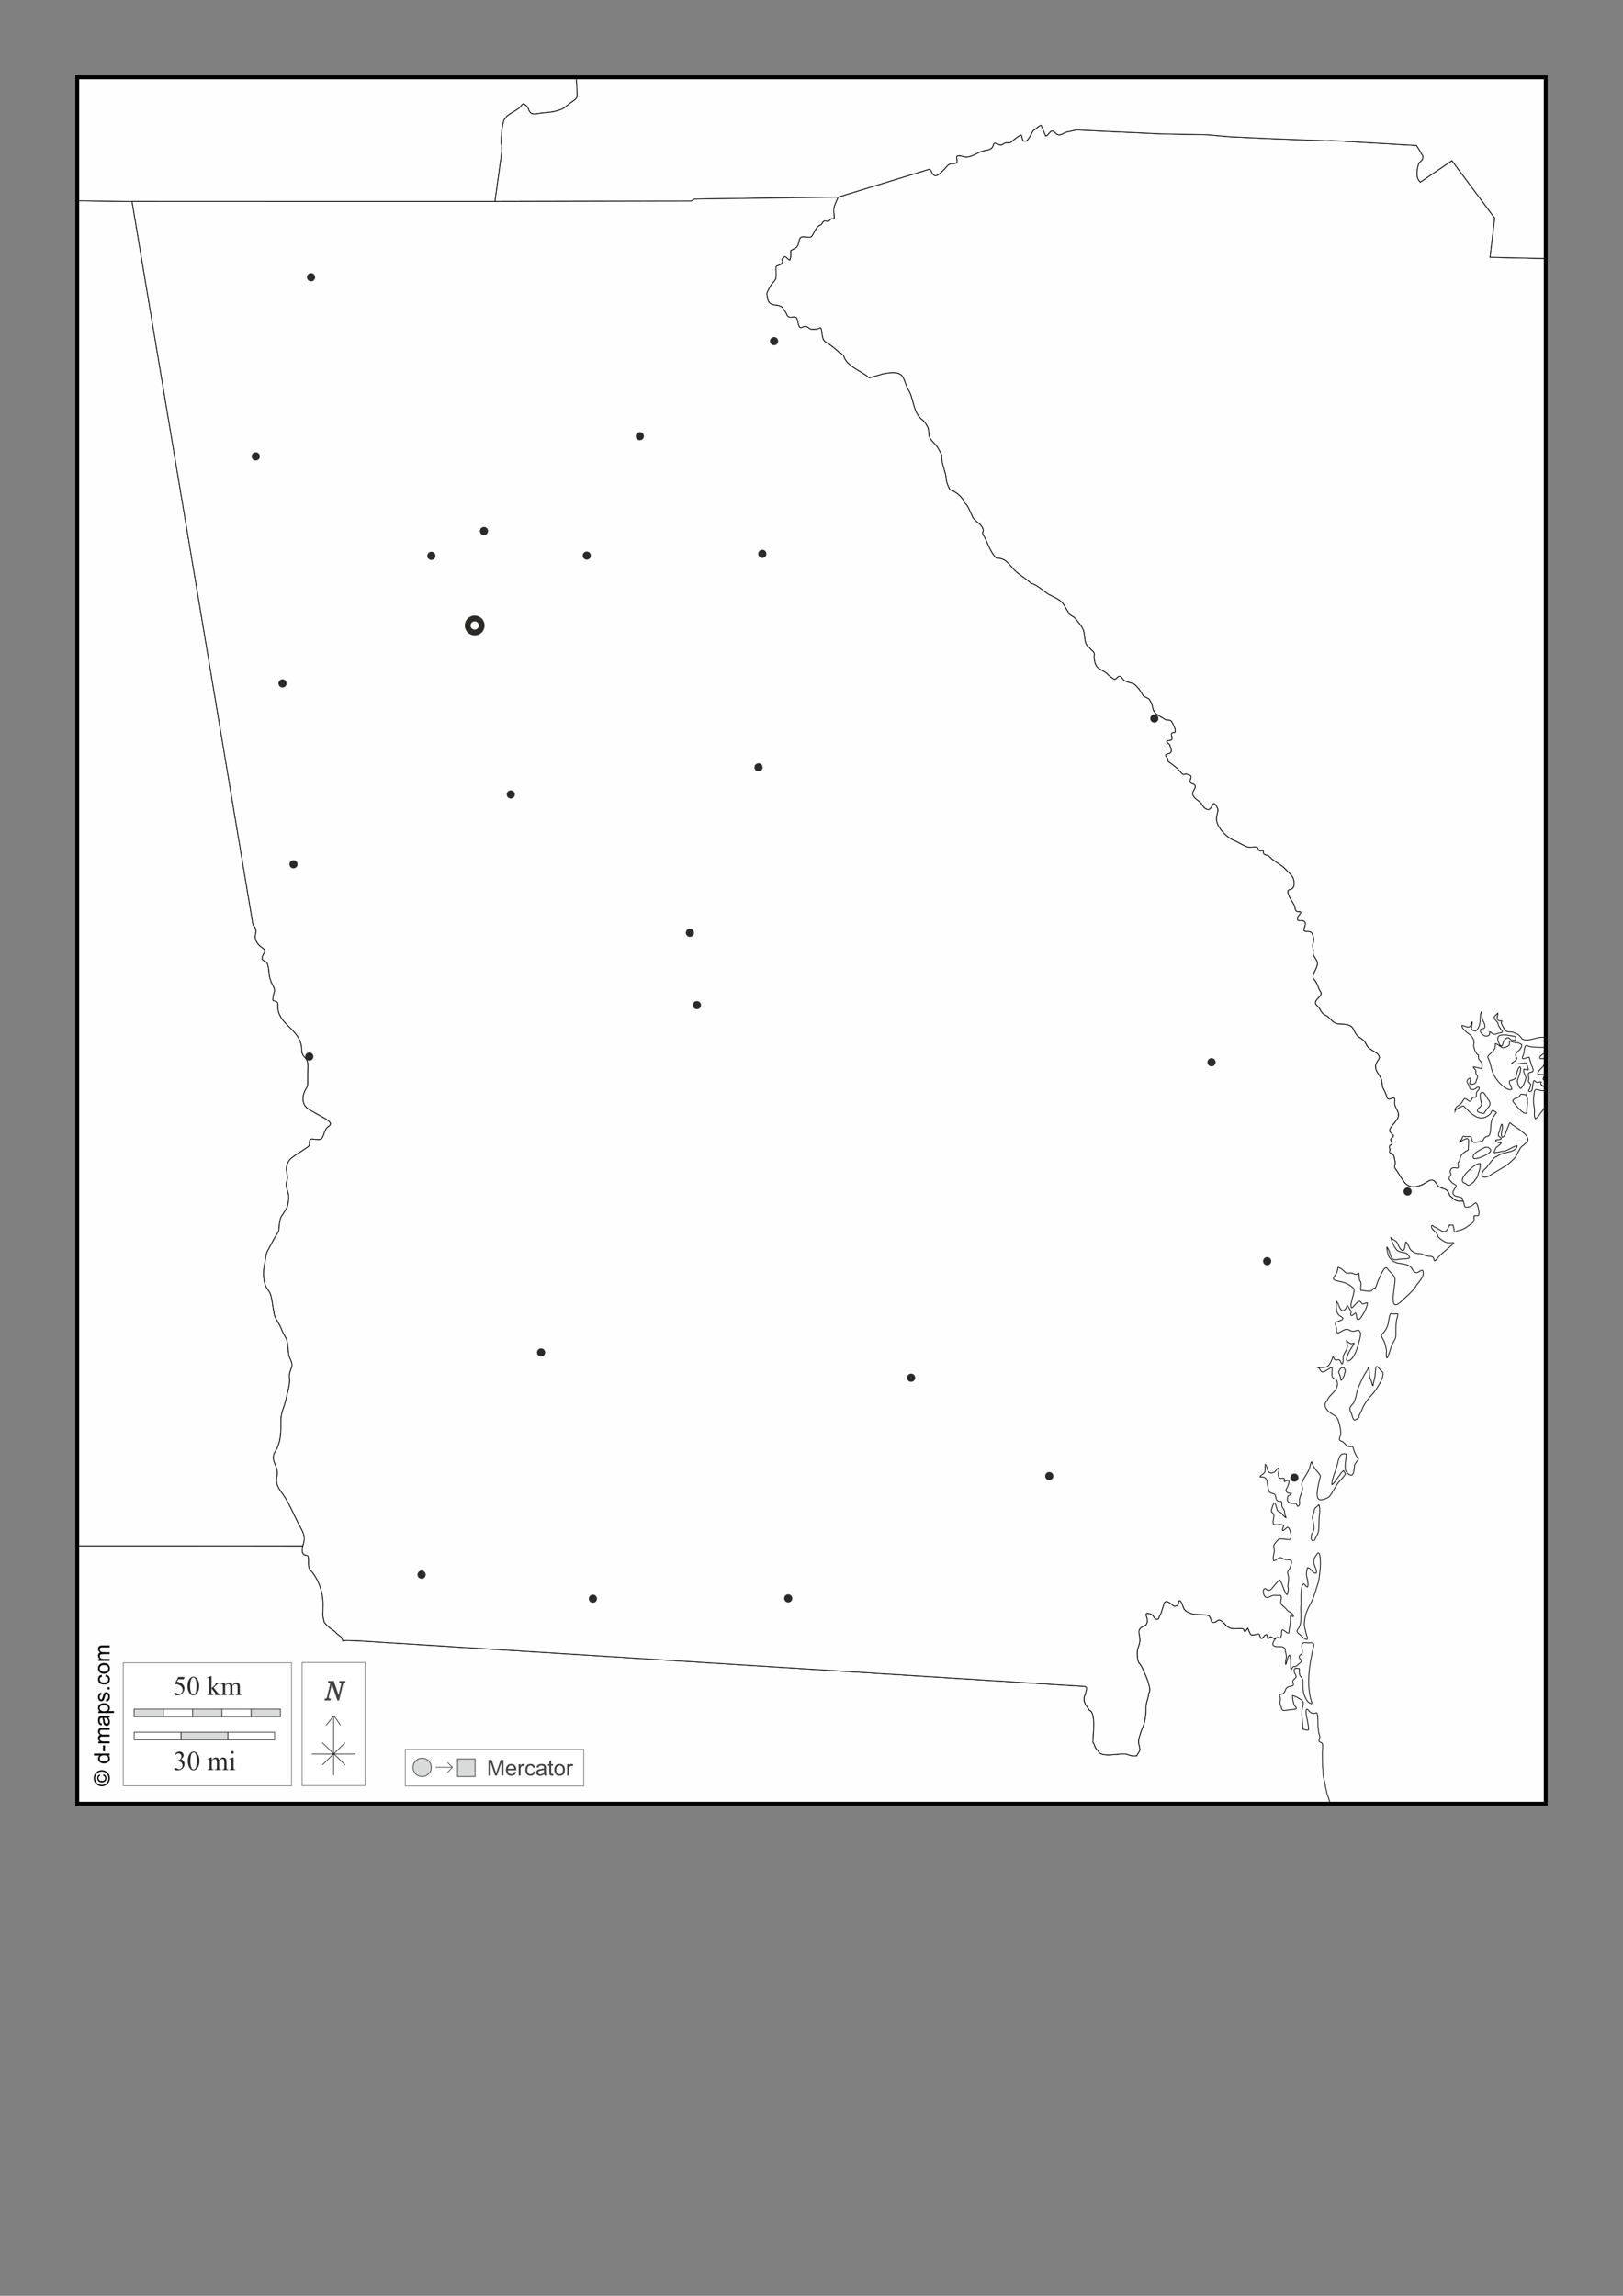 <?xml version="1.0" encoding="UTF-8"?>
<!DOCTYPE svg PUBLIC "-//W3C//DTD SVG 1.1//EN" "http://www.w3.org/Graphics/SVG/1.1/DTD/svg11.dtd">
<!-- Creator: CorelDRAW -->
<svg xmlns="http://www.w3.org/2000/svg" xml:space="preserve" width="210mm" height="297mm" version="1.1" style="shape-rendering:geometricPrecision; text-rendering:geometricPrecision; image-rendering:optimizeQuality; fill-rule:evenodd; clip-rule:evenodd"
viewBox="0 0 21000 29700"
 xmlns:xlink="http://www.w3.org/1999/xlink">
 <rect x="0" y="0" width="21000" height="29700" fill="#808080" stroke="none"/>
 <defs>
  <style type="text/css">
   <![CDATA[
    .str2 {stroke:black;stroke-width:10;stroke-miterlimit:3.864;stroke-opacity:0.502}
    .str0 {stroke:#2B2A29;stroke-width:75;stroke-miterlimit:22.926}
    .str4 {stroke:black;stroke-width:50;stroke-miterlimit:22.926}
    .str6 {stroke:#434242;stroke-width:10;stroke-miterlimit:22.926}
    .str3 {stroke:#3F3E3F;stroke-width:10;stroke-miterlimit:3.864}
    .str1 {stroke:black;stroke-width:10;stroke-miterlimit:22.926}
    .str7 {stroke:#2B2A29;stroke-width:7.62;stroke-miterlimit:22.926}
    .str5 {stroke:black;stroke-width:7.62;stroke-miterlimit:22.926}
    .fil6 {fill:none}
    .fil0 {fill:#FEFEFE}
    .fil9 {fill:#D9DADA}
    .fil1 {fill:#2B2A29}
    .fil5 {fill:#FEFEFE;fill-rule:nonzero}
    .fil4 {fill:#D9DADA;fill-rule:nonzero}
    .fil8 {fill:#434242;fill-rule:nonzero}
    .fil3 {fill:#2B2A29;fill-rule:nonzero}
    .fil7 {fill:black;fill-rule:nonzero}
    .fil2 {fill:#FEFEFE;fill-rule:nonzero;fill-opacity:0.502}
   ]]>
  </style>
 </defs>
<symbol id="Symbole1" viewBox="10371.93 14721.93 256.13 256.13">
 <circle class="fil0 str0" cx="10499.99" cy="14849.99" r="90.56"/>
</symbol>
<symbol id="Symbole2" viewBox="10447.31 14797.31 105.38 105.38">
 <circle class="fil1" cx="10500" cy="14850" r="52.69"/>
</symbol>
 <g id="Plan_x0020_1">
  <rect class="fil0" x="1000" y="999.99" width="19000" height="22334.03"/>
  <path class="fil0 str1" d="M20000 14108.88c-18.63,0 -50.33,0.69 -68.64,-2.85 -53.44,-10.33 -72.46,-32.81 -82.49,42.76 -5.12,38.54 -7.21,78.06 -5.69,116.86 0.88,22.68 6.25,52.52 9.96,75.54 3.81,23.58 0,56.04 0,79.81 0,21.9 6.84,33.12 11.38,51.31 27.73,0 68.87,-77.61 92.45,-101.19l43.03 -69.83 0 -192.41zm-448.39 -709.79c-34.83,-8.06 -128.37,-22.22 -157.88,4.27 -15.27,13.72 -14.22,30.31 -14.22,49.89 0,17.09 15.37,29.32 17.06,47.03 1.16,12.11 14.79,26.81 27.03,29.93 14.79,3.78 19.29,-15.09 21.33,-24.23 5.7,-25.61 17.91,-54.4 41.25,-69.84 12.67,-8.37 23.46,-16.03 38.4,-8.55 8.53,4.28 11.78,15.91 19.92,19.96 17.05,8.47 31.61,13.21 51.2,8.55 28.47,-6.76 15.88,-22.44 12.8,-44.19 -4.2,-1.19 -6.21,-4.27 -11.38,-4.27l-45.51 -8.55zm448.39 148.22c-44.82,7.58 -100.31,0.99 -145.44,-1.42 -27.05,-1.45 -64.4,-4.07 -88.18,-17.1 -46.97,-25.72 -42.72,79.07 -51.21,106.89 -5.58,18.26 -36.76,66.05 1.43,59.86 25.16,-4.08 44.35,-18.53 69.69,-18.53 9.54,38.3 20.25,71.41 32.71,109.75 5.76,17.71 30.74,58.14 11.38,75.54 -16.84,15.12 -43.73,3.92 -54.05,27.08 -8.43,18.94 6.93,46.18 5.69,66.98 -0.8,13.42 -13.32,29.47 -2.84,41.34 5.75,6.5 22.75,17.97 22.75,27.08 10.33,3.42 -9.91,69.58 -18.49,75.53 -20.36,14.14 19.12,39.11 39.83,1.43 6.15,-11.2 10.61,-143.24 34.13,-119.72 35.84,35.84 41.74,12.83 83.92,12.83l1.42 1.42c0,11.72 -11.03,21.06 -2.84,35.63 4.89,8.68 23.15,9.76 27.02,21.38l2.85 0c0.81,2.46 5.5,1.43 8.53,1.43l1.42 -1.43 0 -2.85c2.2,-0.73 1.43,0.06 1.43,-2.85 2.19,-0.73 1.42,0.03 1.42,-2.85 15.86,-5.28 5.69,-54.93 5.69,-65.56l-2.85 0c-0.73,-2.2 0.06,-1.43 -2.84,-1.43l-17.07 -15.68c0,-10.91 14.25,-34.15 15.65,-51.31 2.03,-24.97 -102.64,10.4 -81.08,-35.63 30.51,-65.16 83.92,-59.82 83.92,-142.52 0,-76.95 -43.29,-13.97 -58.31,-44.19 -13.85,-27.85 38.14,-44.81 41.24,-54.16l33.08 -14.25 0 -72.69zm-254.96 617.15c-15.74,-1.2 -76.8,-22.13 -76.8,7.13 -14.13,11.27 -16.4,26.24 -36.98,31.35 -9.17,2.28 -21.87,4.19 -29.87,8.56 -11.85,6.49 -14.71,13.61 -24.18,19.95 -1.24,8.69 -6.57,8.69 -1.42,17.1 9.41,15.33 24.47,29.37 35.55,44.18 22.48,30.08 43.1,54.35 71.12,78.39 13.79,11.82 36.97,31.36 55.47,31.36 22.75,0 18.49,-24.37 18.49,-41.34 0,-31.09 8.53,-61.27 8.53,-92.64 0,-10.65 -3.52,-52.3 0,-57l-19.91 -47.04zm-93.87 -671.31c-40.62,-9.36 -60.98,-3.63 -100.99,-21.37 -32.23,-14.28 -7.34,33.01 -27.02,52.73 -13.35,13.39 -63.4,34.85 -82.49,28.51 -24.09,-7.99 -70.81,-52.74 -91.03,-52.74l-1.42 1.43c0,74.41 -13.2,78.79 -59.74,125.42 -15.84,15.86 -48.54,36.8 -34.14,61.28 32.08,54.57 36.73,133.93 64.01,195.27 34.47,77.48 104.41,161.96 177.79,200.96 13.65,7.26 75.58,27 64,-5.7 -6.37,-18.01 -49.53,-90.47 -19.91,-99.77 67.04,-21.07 71.42,-15.87 83.91,-89.79 2.25,-13.37 24.18,-95.48 44.1,-85.52 30.86,15.42 -27.97,147.62 -34.14,171.03 -9.38,35.64 41.35,136.34 51.2,96.92 18.32,-4.56 59.57,-104.68 58.32,-126.85 -1.98,-35.26 -38.11,-68.22 -27.02,-112.59l1.42 -1.43c21.14,0 36.08,15.18 56.89,9.98 3.17,-12.73 -21.25,-70.9 -25.6,-88.37l-1.42 -1.42c-56.41,0 -132.34,22.75 -189.17,8.55 0,-16.27 57.33,-30.01 66.85,-64.14 3.83,-13.71 -21.95,-36.45 -14.23,-55.58 19.85,-49.23 78.23,-54.45 78.23,-126.85l-38.4 -19.96zm-448.03 909.32c16.8,-25.27 31.53,-53.43 52.63,-75.54 34.58,-36.22 28.47,-70.55 -2.14,-106.89 -15.77,-18.73 -47.23,-89.26 -71.83,-90.51 -49.12,-2.49 -22.79,112.4 -14.93,136.11 8.42,25.43 -3.29,45.31 -22.76,61.29 -22.99,18.85 -30.33,19.94 -27.73,49.17 7,9.06 12.97,10.67 23.47,14.97 11.77,4.81 34.58,5.72 42.67,11.4l20.62 0zm28.45 704.07l76.8 -98.34c6.25,-8.25 7.12,-9.98 12.8,-15.68 0.94,-0.94 1.91,-1.91 2.85,-2.85 2.32,-2.32 3.56,-4.75 5.69,-7.12 0.88,-0.99 1.71,-2.15 2.84,-2.85 1.95,-1.19 2.04,0.37 2.84,-2.85l1.43 -1.43c31.89,-15.53 59.83,-34.46 91.03,-48.46 46.64,-20.94 201.96,-26.09 201.96,-105.46 -29.66,0 -103.26,48.46 -136.54,61.28 -27.23,10.5 -58,10.68 -85.34,18.53 -19.65,5.65 -46.61,4.19 -65.42,11.4 -26.53,10.18 13.42,-66.15 18.49,-69.84 19.02,-13.88 58.2,-38.08 64,-61.28 -47.99,11.99 -97.15,-35.63 -59.74,-35.63 23.12,0 90.19,-8.19 42.67,-34.21 -43.81,-24 -5.47,-62.46 -1.42,-98.34 2.14,-18.96 29.91,-117.73 34.14,-42.76 2.28,40.33 -14.23,67.23 -14.23,104.05 0,62.12 35.46,35.67 51.21,-5.7l41.24 -108.32c20.3,-53.32 15.32,-35.67 49.78,-9.98 49.18,36.65 227.07,135.28 199.13,208.09 -4.63,12.09 -49.64,52.5 -61.16,59.85 -56.01,35.78 -71.67,131.15 -118.05,172.46 -37.83,33.68 -65.58,66.67 -110.94,94.06l-207.66 125.42c-74.58,45.04 -131.6,3.63 -68.27,-75.53l29.87 -28.51zm-145.28 158.91c13.28,-16.95 27.72,-33.55 33.42,-54.87 14.74,-55.05 35.56,-94.4 35.56,-153.92 -20.24,-20.39 -96.55,35.13 -111.65,49.16 -34.55,32.13 -158.25,136.78 -113.78,188.85 7.55,8.85 24.51,10.9 34.85,17.1 14.97,8.96 22.51,28.3 43.37,21.38 19.86,-6.6 39.08,-31.42 56.18,-35.63l22.05 -32.07zm132.27 -424c-34.24,17.15 -72.46,34.22 -103.82,55.58 -25.32,17.26 -60.59,43.38 -53.34,79.1 7.56,37.22 116.65,-12.62 133.69,-19.95 18.64,-8.03 46.35,-21.46 62.59,-33.49 15.18,-11.26 31.29,-23.35 31.29,-44.19 -9.13,-18.14 -23.1,-34.56 -44.81,-36.34l-25.6 -0.71zm-8374.94 -12291.49c-14.38,45.49 -37.35,77.59 -49.22,122.64 -13.32,50.58 0,104.28 0,155.35l-1.42 1.42c-50.14,0 -30.28,-3.89 -66.85,28.51 -19.93,17.67 -57.39,-17.86 -79.65,15.68 -32.2,48.53 -6.82,20.08 -52.63,48.46 -41.81,25.91 -60.76,93.92 -89.6,132.54 -33.93,45.46 -143.43,-35.9 -162.15,49.89 -23.83,109.18 -26.81,88.84 -110.94,136.82 0,53.74 6.35,70.81 -11.38,124 -17.33,0 -68.34,-76.92 -79.65,-31.35 -2.75,0.68 -3.58,1.52 -4.26,4.27 -3.18,0.79 -9.1,4.54 -9.96,7.13 -20.46,2.92 -0.97,26.96 0,35.63 1.4,12.4 -16.25,33.85 -25.6,41.33 -21.54,8.35 -39.74,11.88 -58.32,24.23 -6.74,47.4 6.05,101.79 -2.84,148.23 -8.32,43.44 -55.66,69.88 -75.38,114.02 -9.46,21.2 -39.09,62.58 -42.22,95.19 4.42,16.72 5.78,36.72 10.43,60.93 24,124.84 161.67,45.02 207.32,136.32 0.94,1.9 1.9,3.8 2.84,5.68 7.2,14.45 28.96,38.63 34.08,53.96 32.82,98.24 123.48,-13.93 142,82.36 37.56,195.35 61.8,20.55 153.36,105.08 20.62,19.03 95.08,17.4 130.64,-2.84 52,-29.59 3,150.25 93.72,187.44 26.66,10.93 154.51,112.11 164.72,130.64 3.26,5.93 9.47,-2 14.2,2.84 5.05,5.18 4.35,3.95 11.36,8.52 5.62,3.65 1.54,5.87 5.68,8.52 8.1,5.21 20.29,7.72 22.72,17.04 37.13,142.59 232.23,197.09 332.08,288.43 64.24,-19.72 101.92,-27.58 164.98,-47.03 47.05,-14.5 184.43,-36.09 226.86,-2.03 60.43,16.5 78.19,148.95 111.65,200.14 67.73,103.58 59.71,239.19 135.88,344.79 2.35,2.65 10.2,7.56 12.04,11.52 7.54,16.24 30.62,30.66 44.1,42.76 30.22,27.15 42.3,52.42 61.16,86.94 8.8,16.09 10.77,44.63 14.22,62.71 3.55,18.63 -1.62,45.14 7.11,61.29 6.16,11.39 12.32,22.8 18.49,34.21 20.06,25.2 41.75,50.38 59.74,68.41 33.67,33.74 57.22,87.29 82.86,136.02 -6.57,25.61 4.05,88.8 11.16,116.69 7.36,28.91 24.04,80.85 26.87,100.75 13.1,8.69 17.47,102.88 22.93,120.74 15.8,51.73 22.6,68.91 45.74,109.35 70.05,20.15 168.58,98.5 186.09,168.82 47.6,27.2 81.08,136.11 105.87,183.03 39.15,74.06 120.09,81.02 138.6,173.57 -2.17,3.99 -3.19,7.03 -4.26,11.28 -0.78,3.08 -1.48,5.47 -2.84,8.55 -1.55,3.53 -2.77,12.37 -2.14,16.39 0.57,3.62 1.62,7.86 2.85,11.41 1.39,3.97 0.21,8.88 2.84,12.11 5.06,6.2 10.13,12.42 15.2,18.63 48.27,95.78 89.61,225.13 159.03,280.67 116.8,0 149.62,66.26 223.31,145.38 69.02,74.11 157.32,114.89 224.72,182.43 64.88,8.09 167.31,103.65 224.73,139.68 50.1,27.67 116.64,53.75 159.3,91.22 49.76,43.69 58.83,89.93 93.87,133.97 0,44.13 67.69,55.28 89.61,84.09 47.27,62.15 96.04,102.83 115.2,179.58 16.85,67.54 -1.01,158.93 72.54,200.96 13.17,33.11 62.64,46.81 62.64,87.16 -12.17,36.99 6.95,132.13 32.66,160.84 32.58,36.36 118.69,65.9 140.81,99.77 6.47,9.9 63.75,47.84 73.96,57.01 27.23,24.44 51.3,-31.65 73.96,-34.21 24.96,-2.81 36.01,21.01 48.36,38.48 22.89,32.35 87.54,43.06 123.74,54.16 51.83,15.91 110.82,108.09 136.54,156.78 7.59,14.37 58.06,30.21 73.96,42.76 15.3,12.06 46.12,82.18 48.36,101.19 12.25,103.9 91.8,114.58 166.41,168.18 13.44,9.66 45.23,1.3 62.58,9.98 23.45,11.75 36.58,47.3 46.94,72.69 13.95,34.22 21.08,39.84 18.49,74.11 -0.23,3.12 -6.44,6.47 -8.54,7.13 -10.27,3.27 -24.18,2.22 -34.13,7.12 -2.94,1.44 -1.59,5.17 -5.69,8.55 -8.83,7.27 10.16,57.75 5.69,71.27 -8.83,26.69 -48.06,10.76 -68.27,27.08 -10.94,8.84 36.21,37.18 39.82,51.31 9.37,36.73 41.94,83.03 -2.84,105.47 -26.17,13.12 -75.49,4.57 -38.41,49.88 11.08,13.55 15.65,16.1 15.65,34.21 0,25.77 7.9,24.73 24.18,35.63 16.77,11.24 70.33,54.45 89.6,68.41 28.71,20.79 53.25,68.24 81.08,82.66 29.22,15.15 19.2,-14.04 56.89,1.43 62.35,25.61 54.56,12.32 36.98,81.24 -15.65,61.32 114.73,22.54 48.36,122.57 -48.38,72.9 27.82,115 78.23,155.36 36.44,29.16 30.57,56.08 66.84,81.23 44.39,30.79 66.05,18.13 95.3,-41.33 26.54,-53.98 52.56,18.98 64,37.06 18.02,28.49 -4.31,80.48 -9.95,109.74 -23.24,120.54 126.54,272.42 230.41,312.14 46.77,17.89 146.29,83.55 187.75,85.51 29.36,1.38 73.82,-8.04 99.56,-1.42 21.85,5.61 20.51,41.61 39.82,49.88 9.18,3.92 29.83,-6.5 39.83,-4.28 4.04,0.9 4.93,4.31 5.69,8.56 1.53,8.52 1.59,17.42 4.27,25.65 1.19,3.64 2.12,5.18 4.26,8.55 2.38,3.77 7.12,3.44 9.96,5.7 2.9,2.29 5.06,5.86 8.53,7.13 4.3,1.56 7.19,2.55 11.38,2.85 7.84,0.57 15.92,-0.66 22.76,2.85 3.15,1.62 4.81,1.35 7.11,4.28 2.03,2.6 4.71,4.43 7.11,7.12 68.84,77.32 148.95,96.46 217.62,172.46 44.22,48.95 93.12,77.39 103.82,146.8 7.59,49.2 2.43,103.34 -52.62,111.17 -79.44,11.29 51.46,180.67 61.16,212.36 13.33,43.59 2.14,74.12 56.89,74.12 58.7,0 -3.22,36.85 -11.38,62.71 -30.62,97.09 41.94,18.72 86.76,69.84 22.66,25.86 -14.16,79.97 -11.38,109.74 0.36,3.86 5.02,5.28 8.54,7.13 23.77,12.47 43.94,1.1 66.85,8.55 16.67,5.43 30.61,18.85 34.13,29.93 15.28,48.17 26.61,71.49 9.96,115.44 -16.05,42.39 6.47,74.61 0,116.88 -10.51,68.66 67.83,96.72 54.05,168.18 -12.6,65.39 -88.15,144.07 -39.83,192.41 44.84,44.87 49.94,114.23 82.5,155.35 46.26,58.44 -129.54,111.22 -42.67,182.43 36.01,29.53 50.87,97.25 95.29,115.45 71.5,29.28 98.54,113.57 182.06,118.29 54.69,3.09 144.55,0.21 177.79,48.46 26.63,38.67 35.84,83.03 75.38,114.02 68.6,53.79 72.62,39.76 110.94,116.88 34.57,69.59 162.14,83.75 162.14,158.2 0,0.95 0,1.9 0,2.85 0,5.33 -24.37,39.57 -29.86,48.46 -57.82,93.63 20.98,146.28 52.62,220.91 15.51,36.61 7.71,97.38 28.45,129.7 18.72,29.15 36.62,77.99 45.51,106.9 24.93,81.1 118.48,-63.47 100.99,68.41 -7.32,55.23 39.84,91.93 48.35,149.65 10.56,71.68 -77.78,126.29 -109.66,196.6 -1.74,4.36 -1.74,2.66 -2.7,7.22 -8.12,38.5 20.15,33.02 28.45,55.58 1.08,2.93 6.08,5.01 8.53,7.13 3.09,2.69 2.41,1.84 5.69,4.27 1.97,1.45 2.4,2.33 2.85,4.28 1.71,7.27 1.29,15.31 -1.43,21.38 -1.5,3.37 -12.02,2.58 -14.22,7.12 -8.21,16.93 -25.9,20.05 -15.64,41.33 4.57,9.47 26.25,41.77 8.53,48.46 -2.49,0.93 -0.19,5.7 -2.85,5.7 -0.95,0 -1.9,0 -2.84,0 -20.17,0 -26.09,28.02 -17.07,52.74 1.15,3.15 4.27,0.39 4.27,2.85 0,0.95 0,1.9 0,2.85 0,9.88 -19.64,41.61 7.11,48.46 51.35,13.14 47.17,66.89 58.32,114.01 8.51,35.93 -23.79,55.39 7.11,95.5 98.11,127.39 121.08,286.87 332.82,205.23 86.28,-33.27 133.88,-122.69 199.12,-11.4 47.76,81.45 132.76,24.49 166.41,141.1 2.45,8.48 11.15,14.74 18.49,19.25 10.45,6.44 18.35,16.25 27.03,24.94 5.55,5.57 10.38,11.07 17.06,14.96 5.83,3.39 12.48,6.37 18.49,8.56 6.93,2.54 16.32,6.24 24.18,7.83 9.2,1.85 18.26,3.17 27.74,2.85 13.99,-0.47 27.95,-1.1 41.96,-1.58l0 0c-6.4,-12.92 -12.8,-25.79 -12.8,-41.17l-1.43 -1.43c-19.65,-4.91 -41.64,-15.74 -62.58,-17.1 -16.14,-1.05 -46.21,-12.06 -49.78,-29.93 -5.14,-1.28 -3.97,-11.79 -7.11,-12.83 0,-21.38 12.04,-34.95 19.91,-52.73 5.13,-11.57 33.91,-38.48 21.34,-48.46 -15.76,-12.5 -35.8,-24.77 -55.47,-35.63 -3.12,-15.72 -24.42,-23.95 -27.03,-37.06 -14.37,-3.59 -3.39,-42.67 5.69,-49.88 22.63,-17.95 2.85,-27.24 2.85,-48.46 -10.79,-3.58 9.47,-40.86 15.64,-47.04 10.26,-10.29 45.18,-11.16 59.74,-7.12 62.75,17.39 5.07,-63.01 29.87,-71.27 0,-3.63 8.25,-13.47 11.38,-14.25 3.31,-16.55 21.12,-89.97 39.82,-92.64 4.17,-14.68 63.15,-50.09 75.38,-54.16 0,-21.31 8.65,-125.17 4.27,-133.97 -20.97,-42.19 -100.03,32.78 -122.32,32.78l0 -2.85c41.07,-10.26 38.99,-87.47 62.58,-72.69 17.88,11.19 86.06,-0.71 86.77,1.42l4.26 0c11.38,34.3 11.7,86.01 61.16,76.97 13.67,-2.49 83.9,-15.06 89.61,-19.96 17.29,-14.87 16.29,-42.26 38.4,-49.88 49.27,-16.97 48.01,-10.19 62.58,-66.99 10.64,-96.06 -4.97,-144.51 61.16,-225.19 24.04,-29.32 22.73,-20.94 -5.69,-39.91 -51.25,-34.23 -27.46,11.63 -68.27,44.19 -135.1,107.76 -237.32,-16.85 -331.4,-111.17 -13.2,-13.24 -111.15,46.44 -113.78,57.01 0,-55.53 58.91,-64.08 83.91,-98.35 42.63,-58.41 27.94,-79.79 91.03,-28.5 32.62,26.53 40.76,-26.47 52.63,-39.91 11.4,-12.89 27.18,4.13 39.82,-8.55 13.2,-13.23 8.61,-29.06 9.96,-47.03 1.98,-26.34 17.7,-30.99 29.87,-48.46 16.33,-23.42 -1.03,-48.61 -29.87,-21.38 -24.64,23.28 -83.26,35.94 -88.19,-7.13 -3.92,-34.17 -49.35,-66.73 -25.6,-99.76 3.53,-4.9 28.46,-24.22 29.87,-22.81 27.04,27.04 -39.05,86.65 27.03,81.24 64.1,-5.25 44.34,-36.83 71.11,-86.94 4.24,-38.29 -29.09,-36.8 -21.33,-66.99 8.68,-33.81 -28.83,-48.59 -34.14,-69.83 35.9,0 76.21,19.95 110.94,19.95 0,-50.46 16.63,-60.38 -21.33,-98.34 -27.49,-27.49 -21.34,-36.55 -21.34,-74.12 -34.08,-8.52 -72.38,-109.88 -61.16,-142.52 16.33,-47.53 -25.82,-108.98 -65.42,-133.98 -29.57,-18.68 -89.61,-69.37 -89.61,-106.89 32.83,0 57.06,26.12 93.87,18.53 32.54,-6.7 24.87,-65.57 41.25,-65.57 0,69.2 -39.39,110.03 45.51,118.3 32.24,-32.13 39.83,-45.03 51.21,-92.64 8.87,-37.14 1.72,-129.21 21.33,-155.35 7.29,9.72 5.95,51.76 7.11,65.56 1.35,16.15 12.23,47.47 19.92,61.28 17.51,31.47 38.32,91.22 -15.65,91.22 -36.33,0 -26.74,42.39 -8.53,62.71 25.98,29.01 60.07,46.44 93.87,22.81 15.69,-10.98 7.31,-27.82 11.38,-44.19l-1.42 -1.42c5.53,0 7.1,4.27 12.8,4.27 1.07,4.31 39.1,28.06 42.67,28.51 19.27,2.46 40.61,-10.58 59.73,-14.25 61.58,-11.82 63.54,-9.61 22.76,-61.29 -13.46,-17.05 -25.95,-39.25 -28.45,-61.29 -3,-26.54 -62.81,-58.61 -46.93,-94.06 7.7,-17.21 35.34,-24.83 39.82,-42.76l2.85 0c5.71,22.85 -15.03,49.18 -7.11,69.84 13.9,36.21 29.58,29.93 61.15,29.93 0,12.32 -13.72,19.5 -8.53,29.93 6.14,12.36 11.56,25.97 18.49,38.48 11.34,20.5 29.06,57.14 51.2,66.99 21.31,9.49 44.88,6.22 69.7,8.55 21.86,5.04 39.32,15.69 61.16,22.8 27.14,8.85 33.94,29.75 54.04,44.19 10.19,40.93 83.19,38.9 113.79,32.78 48.67,-9.73 91.78,-25.25 140.81,-31.36l65.79 0 1.76 -10074.37 0 0 -722.05 -16.81 61.21 -505.26 -554.52 -744.34 -408.2 277.93c-34.82,-34.88 -42.67,-61.11 -42.67,-111.17 0,-24.11 2.4,-46.66 5.69,-69.84 3.01,-21.26 14.46,-43.17 17.07,-64.14 14.51,-14.51 28.63,-25.87 42.66,-39.9 0.77,-6.19 3.24,-12.25 7.12,-17.11 0,-11.01 7.26,-28.44 1.42,-39.9 -7.3,-14.3 -24.86,-34.03 -28.45,-48.46l-52.62 -84.09 -1103.3 -64.34c-16.2,0.37 -32.19,0.91 -48.28,2.84l-647.52 -22.72 -613.44 -28.4 -286.84 -25.56 -14.4 -0.07 -580.3 -11.4 -1106.46 -51.01 -119.58 25.35c-59.47,12.6 -97.23,72.15 -152.19,12.83 -68.53,-73.98 -79.49,38.48 -126.58,38.48l-55.47 -132.55c-8.53,-20.4 -68.36,44.16 -95.3,57.01 -31.31,14.95 -74.14,177.26 -135.12,139.68 -20.78,-12.8 -16.13,-68.01 -31.29,-75.54 -11.22,-5.58 -107.18,69.5 -120.89,84.09 -31.54,33.59 -69.02,-2.37 -106.68,29.93 -54.65,46.85 -116.84,-46.46 -130.85,9.98 -18.09,72.91 -67.39,64.63 -133.7,81.24 -75.05,21.79 -142.79,79.81 -220.46,79.81 -37.92,0 -137.36,-52.41 -120.89,22.8 8.33,38.08 10.47,61.29 -41.25,61.29 -73.48,0 -81.68,36.33 -125.16,79.81 -12.83,12.83 -105.8,112.83 -129.43,65.57 -27.51,-5.48 -27.89,-67.29 -59.74,-71.27l-1179.66 360.53 0 0z"/>
  <path class="fil0 str1" d="M4436.64 21224.36l0 0c41.13,-6.55 242.86,2.58 279.67,7.03l9320.99 585.27c2.9,0 2.11,-0.77 2.84,1.43l2.84 0c0.8,2.4 4.89,3.28 5.69,5.7 6.53,1.62 8.7,11.93 11.38,12.82 0,30.76 -15.64,63.17 -15.64,84.09 -4.28,1.42 -3.52,8.79 -7.11,9.98l0 4.28c-11.38,3.77 -13.82,84.32 0,91.21 0,27.05 49.9,73.76 56.89,98.35 93.37,26.67 46.93,336.59 46.93,414.75 19.5,12.94 26.54,89.48 62.59,99.76 29.63,119.36 300.5,31.06 375.49,55.59 53.5,17.49 75.8,26.37 130.85,18.53 5.52,-22.19 31.36,-44.23 38.4,-75.54 0,-53.64 -30.04,-87.67 -12.8,-143.95 13.6,-44.42 25.78,-95.05 45.52,-136.83 38.28,-81.04 46.93,-186.27 46.93,-276.5 0,-61 34.14,-118.13 34.14,-172.45 50.9,-63.99 -60.48,-276.78 -88.19,-342.06 -4.46,-12.33 -21.45,-30.77 -22.75,-39.91 -36.32,-14.48 -36.98,-119.24 -36.98,-151.08 0,-47 31.35,-97.57 34.13,-146.8 5.13,-90.56 -55.72,-148.03 54.05,-192.41 49.16,-19.88 49.36,-76.39 32.71,-119.72 -1.48,-3.85 -12.81,-29.46 -7.11,-31.36 0,-28.44 71.78,-3.62 82.5,7.13 27.6,27.65 31.67,71.26 78.22,51.31 2.39,-16.81 32.66,-67.24 39.83,-91.22l29.87 -99.77c23.75,-79.34 96.4,3.07 133.69,27.08 67.7,0 44.24,-37.36 65.43,-72.68 34.75,0 46.45,84.86 65.43,111.17 23.97,33.25 66.33,49.88 106.67,61.28 36.08,10.2 212.13,3.59 219.04,31.36 5.59,0 28.6,64.73 31.29,75.54 85.45,21.36 65.04,-88.47 164.99,21.37 86.35,94.88 129.88,50.64 236.1,62.72 21.34,2.43 9.27,42.53 29.87,34.2 15.85,-6.4 27.44,-42.76 34.13,-42.76 3.93,11.87 33.15,82.73 42.67,86.95 31.16,13.8 87.11,-18 102.41,-8.56 14.66,9.06 16.78,68.49 36.98,55.59 27.81,-17.75 37.45,-56.83 66.85,-47.03l9.96 48.45c3.7,0 5.16,-1.42 8.53,-1.42 0.66,-2.68 7.73,-8.18 9.96,-8.55 1.61,-11.31 12.56,-10.61 22.04,-12.12l55.26 27.79 0 0c-21.24,24.41 -37.18,63.88 -28.95,76.97 32.02,50.91 133.07,-9.39 157.88,57.01 0,39.12 21.68,71.4 14.22,112.59 -4.85,26.75 -14.03,56.41 -7.11,84.09 9.78,-3.24 40.97,-190.58 59.74,-92.64 10.24,53.48 0.85,112.78 8.53,166.76 3.6,-0.89 17.47,-38.01 27.03,-45.61 9.2,-7.33 19.83,0.82 29.87,0 5.12,-0.41 75.43,-61.65 76.8,-64.14 10.84,-19.74 -30.4,-37.4 -27.02,-66.98 3.17,-27.66 39.82,-23.22 39.82,-58.44 0,-51.88 -32.27,-133.09 45.52,-121.15 57.23,8.79 117.17,-23.72 99.56,51.31 -53.12,226.39 -97.8,494.41 -24.18,716.91 15.77,47.65 -45.9,1.34 -55.47,-12.83 -53.91,-79.85 -58.32,-140.04 -58.32,-238.02 0,-38.05 -3.28,-56.08 -29.86,-82.66 -21.02,-21.02 -14.23,-65.62 -14.23,-94.07 -2.19,-0.73 -1.42,0.04 -1.42,-2.85 -2.19,-0.73 -1.42,0.03 -1.42,-2.85 -9.58,-2.39 -53.63,-5.5 -58.32,1.42 -29.63,43.64 33.86,92.13 14.23,114.03 -25.57,28.55 -49.79,35.63 -34.14,76.96 20.81,54.92 -72.74,16.08 -96.72,75.54 -18.64,46.19 -26.59,66.98 -82.49,66.98 0,17.01 7.34,22.08 11.38,38.49 8.63,35.07 -14.35,65.92 2.84,96.91 15.34,27.67 11.43,77.1 46.94,72.69l149.34 -18.53c29.44,-3.65 -16.06,-45.04 -19.91,-55.58 -12.12,-33.1 -19.91,-84.42 -19.91,-119.72 15.38,-3.84 98.58,43.49 115.2,57.01 27.7,22.51 22.76,34.94 22.76,65.56 -36.79,90.78 -4.27,215.6 -4.27,313.56 22.68,0 48.67,15.62 68.27,9.97 18.94,-5.47 -15.41,-145.54 -21.33,-175.3 -4.57,-23.03 -18.85,-134.04 25.6,-79.82 26.23,32.01 56.33,52.38 98.14,32.78 31.59,-14.82 20.49,158.58 25.6,188.14 7.8,45.16 4.05,64.63 21.34,106.89 10.52,25.74 -17.05,62.01 -9.96,71.26 11.7,15.24 36.41,15.86 44.09,31.36 10.47,21.11 -0.48,105.68 0,133.97l2.85 168.18c9.44,48.98 3.78,98.3 15.64,146.81l17.07 69.83c5.84,23.87 4.69,55.05 15.65,76.97 0,50.05 29.11,93.2 38.4,139.67l15.64 42.23 -13609.34 0 0 0 0 0 -2605.4 0 0 -565.29 0 565.29 0 -3336.43 0 0 2919.26 0.45 0 0c-10.17,40.33 -16.53,80.28 8.98,108.79 14.99,16.76 53.77,7.48 59.64,31.24 12.65,51.26 -9.99,133.27 25.56,170.4 111.37,116.36 171.14,306.09 167.56,457.24 -1.06,44.83 -2.13,89.66 -3.19,134.5l14.35 75.35c4.9,22.12 43.85,54.33 60.2,70.68 28.65,28.65 74.88,47.02 98.5,79.22 13.56,18.47 66.55,43.13 71.14,66.41l14.64 32.48 0 0z"/>
  <path class="fil0 str1" d="M1000 2597.64l708.68 9.39 0 0 1565.37 9357.56c37.3,41.25 47.11,68.83 32.23,124.93 -16.65,62.83 25.49,128.7 79.52,164.72 80.98,53.97 22.35,66.86 8.52,124.96 -14.42,60.63 52.17,45.73 65.32,85.2 35.13,105.45 5.53,164.62 68.16,275.48 54.95,97.25 2.84,92.67 2.84,195.96 0,22.29 70.1,-1.85 65.32,65.32 -13.8,193.82 165.36,266.4 258.44,411.8 88.88,138.86 9.89,185.97 90.88,266.96 53.67,53.67 36.92,93.64 36.92,241.4 0,4.73 0,9.46 0,14.2 0,98.7 6.97,104.03 -22.72,150.52 -48.11,75.3 -58.23,190.65 17.04,249.92 46.35,36.51 216.78,121.27 261.28,153.36 39.75,28.65 57.95,54.81 14.2,82.36 -74.16,46.71 -50.21,170.4 -124.96,170.4 -104.85,0 -124.96,-38.18 -124.96,76.68 0,18.39 -218.36,139.43 -252.76,184.6 -93.56,122.82 0.03,187.99 -39.76,284 -23.71,57.23 25.56,125.94 25.56,190.28 0,48.51 -3.17,91.1 -17.04,133.48 -3.39,10.35 -30.85,57.05 -39.76,71 -13.82,21.65 -43.31,57.39 -48.28,79.52 -4.72,21.04 -9.46,42.09 -14.19,63.14l-7.41 92.76c-14.61,39.46 -43.02,73.22 -63.24,110.9l-86.34 160.86c-15.48,28.84 -17.3,62.06 -23.1,93.84 -1.25,6.83 -7.22,66.58 -12.16,68.24 -21.24,94.18 -22.82,243.76 37.69,324.17 39.1,51.97 44.86,77.56 57.16,140.14 3.92,19.96 19.65,149.56 27.97,152.33 -6.13,65.4 54.97,133.62 80.26,190.11 4.78,10.7 43.36,106.56 51.08,108.46l17.17 33.83c4.39,7.68 10.09,12.28 11.79,17.54 20.39,63.23 20.61,131 28.4,198.8 6.18,53.73 58.95,114.39 39.76,167.56 -12.87,35.69 -39.12,100.17 -28.4,142 14.8,57.76 -34.46,219.88 -48.28,286.84 -16.88,81.82 -62.48,159.96 -62.48,252.76 0,154.11 4.32,284.73 -73.84,411.8 -76.06,123.64 52.87,186.33 22.72,320.92 -27.66,123.43 44.79,177.01 102.24,269.8 75.74,122.36 129.76,259.69 195.96,380.56 29.37,53.62 53.96,95.26 53.96,161.88 0,26.15 -9.84,56.78 -17.5,87.17l0 0 -2919.26 -0.45 0 0 0 -17399.96 0 0z"/>
  <path class="fil0 str1" d="M1708.68 2607.03l4696.03 0.14 0 0 80.1 -581.64c3.3,-16.64 15.37,-156.41 1.42,-161.06 0,-4.88 1.27,-19.58 -1.42,-21.37 0,-49.73 11.96,-303.41 58.31,-314.99 12.61,-50.45 172.91,-105.76 200.55,-161.05 3.56,-0.89 27.63,-35.26 31.29,-24.23 3.35,0 6.16,-0.01 7.11,2.85 8.02,1.6 16.27,16.27 24.18,18.53 0.86,3.45 8.93,10.18 11.38,11.4 0.46,1.88 11.29,12.46 12.8,12.83 30.98,123.93 95.18,80.16 186.32,72.69 98.4,-8.06 164.53,-13.32 257.44,-51.31 36.56,-14.95 110.58,-89.01 130.85,-94.07 1.21,-4.87 7.83,-5.69 9.96,-9.98 3.68,-0.52 6.97,-2.57 8.53,-5.7 9.36,-2.33 36.98,-29.07 36.98,-38.48 4.75,-1.57 5.35,-16.04 8.54,-17.1l-6.69 -161.77 -8.9 -82.72 0 0 -6453.46 0 0 1597.64 0 0 708.68 9.39 0 0z"/>
  <path class="fil0 str1" d="M20001.76 3344.67l-722.05 -16.81 61.21 -505.26 -554.52 -744.34 -408.2 277.93c-34.82,-34.88 -42.67,-61.11 -42.67,-111.17 0,-24.11 2.4,-46.66 5.69,-69.84 3.01,-21.26 14.46,-43.17 17.07,-64.14 14.51,-14.51 28.63,-25.87 42.66,-39.9 0.77,-6.19 3.24,-12.25 7.12,-17.11 0,-11.01 7.26,-28.44 1.42,-39.9 -7.3,-14.3 -24.86,-34.03 -28.45,-48.46l-52.62 -84.09 -1103.3 -64.34c-16.2,0.37 -32.19,0.91 -48.28,2.84l-647.52 -22.72 -613.44 -28.4 -286.84 -25.56 -14.4 -0.07 -580.3 -11.4 -1106.46 -51.01 -119.58 25.35c-59.47,12.6 -97.23,72.15 -152.19,12.83 -68.53,-73.98 -79.49,38.48 -126.58,38.48l-55.47 -132.55c-8.53,-20.4 -68.36,44.16 -95.3,57.01 -31.31,14.95 -74.14,177.26 -135.12,139.68 -20.78,-12.8 -16.13,-68.01 -31.29,-75.54 -11.22,-5.58 -107.18,69.5 -120.89,84.09 -31.54,33.59 -69.02,-2.37 -106.68,29.93 -54.65,46.85 -116.84,-46.46 -130.85,9.98 -18.09,72.91 -67.39,64.63 -133.7,81.24 -75.05,21.79 -142.79,79.81 -220.46,79.81 -37.92,0 -137.36,-52.41 -120.89,22.8 8.33,38.08 10.47,61.29 -41.25,61.29 -73.48,0 -81.68,36.33 -125.16,79.81 -12.83,12.83 -105.8,112.83 -129.43,65.57 -27.51,-5.48 -27.89,-67.29 -59.74,-71.27l-1179.66 360.53 0 0 -1856.98 25.72 -42.98 25.4 -2538.97 6.09 0 0 80.1 -581.64c3.3,-16.64 15.37,-156.41 1.42,-161.06 0,-4.88 1.27,-19.58 -1.42,-21.37 0,-49.73 11.96,-303.41 58.31,-314.99 12.61,-50.45 172.91,-105.76 200.55,-161.05 3.56,-0.89 27.63,-35.26 31.29,-24.23 3.35,0 6.16,-0.01 7.11,2.85 8.02,1.6 16.27,16.27 24.18,18.53 0.86,3.45 8.93,10.18 11.38,11.4 0.46,1.88 11.29,12.46 12.8,12.83 30.98,123.93 95.18,80.16 186.32,72.69 98.4,-8.06 164.53,-13.32 257.44,-51.31 36.56,-14.95 110.58,-89.01 130.85,-94.07 1.21,-4.87 7.83,-5.69 9.96,-9.98 3.68,-0.52 6.97,-2.57 8.53,-5.7 9.36,-2.33 36.98,-29.07 36.98,-38.48 4.75,-1.57 5.35,-16.04 8.54,-17.1l-6.69 -161.77 -8.9 -82.72 0 0 12548.72 0 -0.42 2344.67 0 0z"/>
  <path class="fil0 str1" d="M16877.66 20990.01c6.06,-97.41 36.42,-166.11 82.49,-249.42 41.07,-74.29 63.17,-169.81 91.03,-249.42 21.69,-62 23.41,-141.29 31.29,-206.66 2.67,-22.17 10.52,-256.46 -42.67,-179.58 -29.85,43.13 -48.53,69.9 -38.4,123.99 3.6,19.21 52.95,121.08 22.75,122.58 -44.1,2.2 -64.03,-71.27 -106.67,-71.27 -16.21,65.08 -20.42,88.66 0,155.36 6.73,21.97 20.19,142.03 -25.6,75.53 -69.77,-101.3 -56.89,212.42 -56.89,246.57 -10.58,41.26 -1.43,92.17 -1.43,135.4 0,64.92 0.24,135.46 -42.66,186.71 -36.07,43.11 57.49,72.68 66.84,105.47 11.91,2.37 27.4,16.89 39.83,21.38 42.87,15.52 2.8,-61.18 1.42,-75.54 -3.69,-38.51 -22.76,-71.31 -22.76,-114.02l1.43 -27.08zm116.63 -1274.18c0,-51.23 -27.11,-77.81 0,-131.12 9.65,-18.99 5.32,-42.22 15.64,-64.14 10.9,-23.13 42.56,-35.44 51.2,-52.73l4.27 0c11.16,14.89 13.09,83.12 9.96,102.61 -9.38,58.4 -9.96,128.06 -9.96,188.14 0,25.71 -5.45,58.1 -14.22,81.24 -8.52,22.5 -31.12,50.03 -34.14,71.26 -0.77,0.25 -12.57,14.74 -12.8,15.68 -6.04,1 -0.21,0.07 -4.26,1.42 -1.1,4.42 -9.47,7.13 -14.23,7.13l-1.42 -2.85c-25.7,-6.42 -21.36,-71.26 -9.96,-88.37 20.39,-30.57 27.03,-49.52 27.03,-89.79l-7.11 -38.48zm938.72 -2277.56c0,-29.37 -25.29,-93.95 -41.24,-119.72 -12.49,-20.2 -27.44,-45.02 -8.54,-59.86 33.68,-26.47 66.62,-86.98 76.81,-128.28 9.12,-36.95 12.46,-107.92 34.13,-136.82 34.71,8.64 56.43,2.85 91.03,2.85l1.42 1.42c0,26.24 -12.59,58.64 -17.06,85.52 -10.16,61.15 -8.54,119.92 -8.54,182.43 0,47.59 -15.85,68.99 -38.4,108.32 -25.68,44.81 -34.06,100.66 -54.05,146.8 -1.84,4.25 -15.42,55.74 -25.6,44.19 -12.85,-14.6 -2.85,-74.39 -2.85,-94.07l-7.11 -32.78zm-362.69 910.74c11.73,-38.11 42.51,-85.33 58.32,-126.85 25.19,-66.18 85.86,-141.38 135.12,-193.83 35.47,-37.75 178.44,-248.34 116.63,-286.48 -24.28,-14.97 -40.31,-55.34 -66.85,-64.14 -17.74,-5.89 -19.84,111.18 -22.76,131.13 -5.06,34.58 -24.18,85.61 -24.18,115.44l-1.42 1.43c-11.41,0 -13.49,-37.32 -17.07,-47.04 -14.31,-38.76 -28.23,-55.86 -29.87,-99.76 -0.5,-13.45 -3.2,-87.41 -12.8,-89.8 -7.54,37.94 -47.77,80.08 -64,116.88 -31.81,72.16 -71.29,136.5 -86.76,215.21 -7.5,38.14 -23.45,113.26 -51.21,141.1 -42.94,43.05 -46.74,64.34 -21.33,115.45 15.55,31.26 18.35,84.74 46.94,95.49l41.24 -24.23zm-180.63 -657.05c-19.76,0 -31.88,0.59 -46.94,15.68 -9.98,10.01 -15.43,25.96 -19.91,38.48 -3.1,8.65 -0.8,15.72 4.27,22.81 8.29,11.61 14.36,34.38 15.64,48.46 1.39,15.19 6.06,28.18 9.96,39.9 10.6,0 35.38,-53.86 39.82,-65.56 3.78,-9.98 2.78,-19.1 5.69,-28.5 3.05,-9.89 14.49,-27.09 8.54,-37.06l-17.07 -34.21zm1541.79 -2153.72c6.39,12.92 12.8,25.9 12.8,41.49 2.19,0.73 1.42,-0.03 1.42,2.85 0,56.65 65.78,31.28 95.3,17.11 19.17,-9.21 52.91,-56.37 66.84,-28.51 16.53,33.08 25.89,73.09 28.45,109.75 4.9,69.97 -24.87,36.84 -64,49.88 0,36.16 9.43,67.92 -22.76,91.22 -49.88,36.12 -98.31,78.23 -159.3,92.64 -13.92,3.29 -28.67,6.16 -41.25,12.83 -20.93,11.11 -34.13,23.66 -34.13,-7.13 0,-27.84 -8.18,-47.03 -14.23,-71.26l-2.84 0c-0.65,-1.98 -32.4,1.42 -38.4,1.42 -4.92,-14.78 -11.93,10.01 -12.8,12.83 -43.13,140.23 -119.54,26.6 -192.02,8.55 -0.94,-3.77 -13.97,-17.1 -17.06,-17.1 -0.59,-1.78 -4.47,-2.85 -7.11,-2.85 -0.73,2.19 0.03,1.42 -2.85,1.42 -0.63,1.91 -1.88,2.26 -4.27,2.85 -13.01,52.23 67.24,75.78 79.65,125.42 -9.45,24.48 87.13,87.94 120.9,94.07 64.51,11.73 128.9,-26.53 48.36,42.76l-140.81 121.15c-10.49,9.02 -65.92,86.4 -71.12,71.26 -13.33,-38.79 -10.55,-58.44 -61.16,-58.44 -40.07,0 -56.98,-14.09 -92.45,-25.65 -66.16,-21.58 -91.21,4.08 -147.92,-52.74 -29.46,-29.53 -35.04,-77.92 -62.58,-105.46 -22.41,-22.41 -4.26,185.08 -81.07,81.24 -22.43,-30.31 -25.49,-70.28 -55.47,-94.07 -17.46,-13.86 -56.54,-24.62 -65.43,-51.31 12.11,48.46 50.64,154.45 95.3,178.16 72.75,38.61 110.64,-2.84 147.92,81.24 12.83,28.96 -115.29,18.04 -149.34,28.5 -113.62,34.89 -87.29,-103.08 -143.66,-159.63 -3.26,-3.26 6.04,54.33 12.8,85.52 12.86,59.39 68.41,112.21 132.28,122.57 51.52,8.35 126.19,12.44 164.99,51.31 21.75,21.8 32.07,60.99 65.42,71.26 39.02,12.03 90.39,-78.17 96.72,5.7 4.05,53.6 -60.27,117.3 -91.03,159.63 -38.75,74.18 -112.91,126.12 -182.05,195.26 -198.1,198.1 -85.14,-188.41 -93.88,-279.35 -4.68,-48.66 -69.25,-87.58 -100.98,-135.4 -33.22,-50.05 -94.93,113.59 -110.94,143.95 -17.05,32.35 -21.51,67.26 -36.98,98.35 -13.9,27.91 -28.86,1.04 -41.25,31.35 -17.22,42.09 -102.29,9.98 -147.92,9.98 -23.64,0 18.64,-88.29 -14.22,-121.15 -18.22,-18.22 -3.65,-118.93 -22.76,-99.77 -33.43,33.53 -63.59,-4.27 -93.87,-4.27 -54.64,0 -46.43,20.45 -96.72,-29.93 -10.58,-10.61 -22.76,-21.37 -35.56,-27.08 -55.12,-24.58 -27.67,-28.79 -45.51,32.78 -23.84,82.24 -114.95,106.12 31.29,133.97 69.94,13.31 130.36,40.8 179.21,89.79 26.02,26.08 -34.13,167.62 -34.13,219.49 0,114.16 92.42,-117.22 133.69,-34.2 17.64,35.47 46.84,1.42 76.81,1.42 11.6,0 -11.85,66.23 -15.65,75.54 -17.45,42.76 -39.16,74.41 -62.58,112.6 -12.84,20.92 -48.69,49.85 -56.89,8.55 -5.29,-26.67 -0.76,-87.33 -31.29,-54.16 -35.28,38.31 -60.73,26.87 -39.83,-24.23 0.98,-2.42 -39.96,-72.23 -54.05,-89.79 0,30.77 -37.84,96.56 -73.96,64.13 -28.63,-25.72 -35.05,-83.64 -64,-112.59 0,61.8 -13.78,157.25 49.78,190.98 57.7,30.63 37.47,51.53 -28.45,68.42 -53.36,13.66 -33.05,40.24 -22.75,76.96 7.27,25.89 -11.98,87 34.13,69.84 31.58,-11.76 66.56,-42.76 100.99,-42.76 42.64,0 50.33,38.76 106.67,21.38 59.32,-18.29 50.33,-16.08 75.38,34.2 -13.05,76.4 -69.34,353.47 -173.52,353.47 -37.69,0 26.08,-126.11 35.56,-142.53 12.32,-21.31 67.92,-98.22 46.94,-88.36 -45.79,21.5 -63.32,-10.94 -98.14,-31.36 -0.69,-0.41 12.58,35.13 14.22,47.03 11.74,84.91 -54.05,103.57 -54.05,179.59 0,21.32 1.58,50.06 -7.11,68.41 -10.66,22.48 -25.5,-26.87 -32.71,-37.06 -23.59,-33.36 -57.37,18.43 -75.39,-25.65 -19.05,-46.58 -18.84,-16.41 -28.44,8.55 -43.3,112.62 -73.14,106.89 -179.21,106.89 22.54,7.51 27.32,48.19 51.2,55.59 42.48,13.15 130.85,-94.89 130.85,-37.06 0,29.47 -12.86,91.15 7.11,111.17 16.62,16.65 48.84,23.26 55.47,47.04 33.48,120.14 -100.45,163.63 -130.85,255.12 -57.33,50.53 -4.09,120.56 42.67,153.93 42.98,30.66 77.52,33.98 99.56,86.94 19.4,46.59 36.98,128.15 36.98,179.58 0,22.08 -23.99,64.76 -17.07,82.66 7.34,19.02 51.44,17.17 58.32,41.34 20.96,8.38 24.87,38.16 52.62,44.18 75.66,16.41 49.8,-33.43 75.39,49.88 8.56,27.9 36.73,90.14 59.73,105.47 0,21.45 -37.64,53.93 -49.78,81.24 -7.1,73.64 -13.32,201.37 -103.83,95.49 -38.98,-45.61 -4.26,-174.51 -4.26,-232.31 -97.3,-32.43 -100.54,85.63 -122.32,159.63 -19.97,67.81 -64.01,163.66 -64.01,233.74 21.31,0 92.91,-116.57 110.95,-138.25 5.3,-6.38 38.19,-51.79 44.09,-39.91 4.4,8.84 11.87,32.48 21.33,35.63 0,19.33 -76.95,97.37 -92.45,116.87 -41.9,52.69 -70.91,124.03 -115.21,178.16 -18.92,23.13 -101.74,54.33 -129.43,42.76 -67.41,-28.19 -2.9,-230.36 9.96,-293.6 5.49,-27.04 -25.73,-53.08 -42.67,-74.12 -27.98,-34.73 -56.76,-76.37 -68.27,-122.57 -11.16,0 -23.2,65.39 -27.03,78.39 -17.45,59.1 -61.77,109.17 -86.76,165.33 -16.81,37.8 -19.68,47.41 -7.11,88.37 10.79,35.13 -28.87,107.94 -35.56,149.65 -5.41,33.71 16.19,79.92 -22.75,95.49 -7.85,-10.76 -14.98,-21.63 -21.34,-32.78 -4.46,-1.11 -5.68,-5.31 -11.38,-5.7 -9.74,-0.68 -20.05,0 -29.86,0 -10.48,0 -19.97,-2.85 -29.87,-2.85 -4.1,-3.28 -12.51,-6.53 -17.07,-8.55 -9.84,-4.35 -13.01,-8.39 -19.91,-17.11 -5.84,-7.37 -5.69,-14.48 -5.69,-24.23 3.15,-18.48 0.68,-42.82 21.33,-51.31 10.13,-4.17 31.29,-13.38 31.29,-25.65 -53.4,0 -91.21,-21.44 -56.89,-74.11 8.14,-12.48 38.15,-80.5 18.49,-92.65 -24.18,-14.93 -61.21,42.16 -54.05,-4.27 10.65,-68.99 -78.22,33.08 -78.22,-82.67 0,-21.09 12.2,-38.44 8.53,-61.28 -6.56,-40.89 -38.83,31.1 -61.16,41.33 -108.64,49.75 -79.34,-96.79 -118.05,-101.19 -3.16,-0.35 2.8,78.71 -2.85,95.49 -11.33,33.58 -56.22,40.1 -62.58,65.56 102.28,0 83.63,40.21 100.99,119.72 16.1,73.79 3.54,79.95 78.22,99.77 26.37,6.99 24.43,58.84 34.14,78.39 11.86,23.85 66.26,12.85 68.27,28.5 5.88,45.88 -9.03,43.98 22.76,88.37 21.34,29.81 9.68,69.37 27.02,98.34 25.29,42.22 -33.49,-14.35 -42.67,-29.93 -17.81,-30.19 -54.19,-31.87 -65.43,-51.31 -7.63,-13.22 -29.78,-156.69 -54.04,-68.41 -7.55,27.51 -37.04,79.68 -14.23,95.49 54.47,37.73 2.47,88.34 15.65,139.68 11.5,44.83 102.6,-2.59 136.54,31.35 -28.24,76.24 -25.86,87.78 38.4,27.08 38.87,-36.71 75.72,135.49 44.1,151.08 -29.3,14.46 -146.39,-27.62 -155.04,7.13 -5.91,1.47 -46.4,50.28 -51.2,58.43 -17.2,29.14 10.05,64.48 0,102.62 -9.08,34.49 -17.35,73.03 -8.53,108.32 47.89,0 65.98,-69.33 126.58,-24.23 22.83,16.98 91.71,6.8 102.41,24.23 11.31,18.45 -6.79,67.48 -14.22,86.94 -17.54,45.89 -43.97,46.57 -27.03,91.22 16.17,42.6 2.3,108.86 -2.84,155.35 16.88,33.85 -0.92,74.98 -8.54,105.47 -28.57,0 -67.58,-168.14 -98.14,-190.98 -19.02,11.41 -74.01,80.39 -91.02,101.19 -22.09,26.99 -44.11,50.85 -76.81,22.8 -64.97,-55.71 -51.9,124.39 17.07,104.05 31.94,-9.41 48.68,-28.51 83.91,-28.51 27.27,0 35.72,5.39 66.85,0 40.54,-7.03 14.23,74.42 14.23,101.2 0,18.58 65.54,63.53 81.07,86.94 25.02,37.69 83.91,35.22 83.91,86.94 -13.21,0 -22.53,-8.55 -36.98,-8.55l-1.42 1.42c0,38.12 1.35,72.73 -4.26,109.75 -4.95,32.72 -14.23,59.91 -14.23,94.06 0,64.84 -95.29,-75.93 -95.29,-1.42 0,13.46 -1.13,107.98 -38.41,78.39 -13.46,-10.68 -30.48,-1.02 -45.01,15.67l0 0 -55.26 -27.79c-9.48,1.51 -20.43,0.81 -22.04,12.12 -2.23,0.37 -9.3,5.87 -9.96,8.55 -3.37,0 -4.83,1.42 -8.53,1.42l-9.96 -48.45c-29.4,-9.8 -39.04,29.28 -66.85,47.03 -20.2,12.9 -22.32,-46.53 -36.98,-55.59 -15.3,-9.44 -71.25,22.36 -102.41,8.56 -9.52,-4.22 -38.74,-75.08 -42.67,-86.95 -6.69,0 -18.28,36.36 -34.13,42.76 -20.6,8.33 -8.53,-31.77 -29.87,-34.2 -106.22,-12.08 -149.75,32.16 -236.1,-62.72 -99.95,-109.84 -79.54,-0.01 -164.99,-21.37 -2.69,-10.81 -25.7,-75.54 -31.29,-75.54 -6.91,-27.77 -182.96,-21.16 -219.04,-31.36 -40.34,-11.4 -82.7,-28.03 -106.67,-61.28 -18.98,-26.31 -30.68,-111.17 -65.43,-111.17 -21.19,35.32 2.27,72.68 -65.43,72.68 -37.29,-24.01 -109.94,-106.42 -133.69,-27.08l-29.87 99.77c-7.17,23.98 -37.44,74.41 -39.83,91.22 -46.55,19.95 -50.62,-23.66 -78.22,-51.31 -10.72,-10.75 -82.5,-35.57 -82.5,-7.13 -5.7,1.9 5.63,27.51 7.11,31.36 16.65,43.33 16.45,99.84 -32.71,119.72 -109.77,44.38 -48.92,101.85 -54.05,192.41 -2.78,49.23 -34.13,99.8 -34.13,146.8 0,31.84 0.66,136.6 36.98,151.08 1.3,9.14 18.29,27.58 22.75,39.91 27.71,65.28 139.09,278.07 88.19,342.06 0,54.32 -34.14,111.45 -34.14,172.45 0,90.23 -8.65,195.46 -46.93,276.5 -19.74,41.78 -31.92,92.41 -45.52,136.83 -17.24,56.28 12.8,90.31 12.8,143.95 -7.04,31.31 -32.88,53.35 -38.4,75.54 -55.05,7.84 -77.35,-1.04 -130.85,-18.53 -74.99,-24.53 -345.86,63.77 -375.49,-55.59 -36.05,-10.28 -43.09,-86.82 -62.59,-99.76 0,-78.16 46.44,-388.08 -46.93,-414.75 -6.99,-24.59 -56.89,-71.3 -56.89,-98.35 -13.82,-6.89 -11.38,-87.44 0,-91.21l0 -4.28c3.59,-1.19 2.83,-8.56 7.11,-9.98 0,-20.92 15.64,-53.33 15.64,-84.09 -2.68,-0.89 -4.85,-11.2 -11.38,-12.82 -0.8,-2.42 -4.89,-3.3 -5.69,-5.7l-2.84 0c-0.73,-2.2 0.06,-1.43 -2.84,-1.43l-9320.99 -585.27c-36.81,-4.45 -238.54,-13.58 -279.67,-7.03l0 0 -14.64 -32.48c-4.59,-23.28 -57.58,-47.94 -71.14,-66.41 -23.62,-32.2 -69.85,-50.57 -98.5,-79.22 -16.35,-16.35 -55.3,-48.56 -60.2,-70.68l-14.35 -75.35c1.06,-44.84 2.13,-89.67 3.19,-134.5 3.58,-151.15 -56.19,-340.88 -167.56,-457.24 -35.55,-37.13 -12.91,-119.14 -25.56,-170.4 -5.87,-23.76 -44.65,-14.48 -59.64,-31.24 -25.51,-28.51 -19.15,-68.46 -8.98,-108.79l0 0c7.66,-30.39 17.5,-61.02 17.5,-87.17 0,-66.62 -24.59,-108.26 -53.96,-161.88 -66.2,-120.87 -120.22,-258.2 -195.96,-380.56 -57.45,-92.79 -129.9,-146.37 -102.24,-269.8 30.15,-134.59 -98.78,-197.28 -22.72,-320.92 78.16,-127.07 73.84,-257.69 73.84,-411.8 0,-92.8 45.6,-170.94 62.48,-252.76 13.82,-66.96 63.08,-229.08 48.28,-286.84 -10.72,-41.83 15.53,-106.31 28.4,-142 19.19,-53.17 -33.58,-113.83 -39.76,-167.56 -7.79,-67.8 -8.01,-135.57 -28.4,-198.8 -1.7,-5.26 -7.4,-9.86 -11.79,-17.54l-17.17 -33.83c-7.72,-1.9 -46.3,-97.76 -51.08,-108.46 -25.29,-56.49 -86.39,-124.71 -80.26,-190.11 -8.32,-2.77 -24.05,-132.37 -27.97,-152.33 -12.3,-62.58 -18.06,-88.17 -57.16,-140.14 -60.51,-80.41 -58.93,-229.99 -37.69,-324.17 4.94,-1.66 10.91,-61.41 12.16,-68.24 5.8,-31.78 7.62,-65 23.1,-93.84l86.34 -160.86c20.22,-37.68 48.63,-71.44 63.24,-110.9l7.41 -92.76c4.73,-21.05 9.47,-42.1 14.19,-63.14 4.97,-22.13 34.46,-57.87 48.28,-79.52 8.91,-13.95 36.37,-60.65 39.76,-71 13.87,-42.38 17.04,-84.97 17.04,-133.48 0,-64.34 -49.27,-133.05 -25.56,-190.28 39.79,-96.01 -53.8,-161.18 39.76,-284 34.4,-45.17 252.76,-166.21 252.76,-184.6 0,-114.86 20.11,-76.68 124.96,-76.68 74.75,0 50.8,-123.69 124.96,-170.4 43.75,-27.55 25.55,-53.71 -14.2,-82.36 -44.5,-32.09 -214.93,-116.85 -261.28,-153.36 -75.27,-59.27 -65.15,-174.62 -17.04,-249.92 29.69,-46.49 22.72,-51.82 22.72,-150.52 0,-4.74 0,-9.47 0,-14.2 0,-147.76 16.75,-187.73 -36.92,-241.4 -80.99,-80.99 -2,-128.1 -90.88,-266.96 -93.08,-145.4 -272.24,-217.98 -258.44,-411.8 4.78,-67.17 -65.32,-43.03 -65.32,-65.32 0,-103.29 52.11,-98.71 -2.84,-195.96 -62.63,-110.86 -33.03,-170.03 -68.16,-275.48 -13.15,-39.47 -79.74,-24.57 -65.32,-85.2 13.83,-58.1 72.46,-70.99 -8.52,-124.96 -54.03,-36.02 -96.17,-101.89 -79.52,-164.72 14.88,-56.1 5.07,-83.68 -32.23,-124.93l-1565.37 -9357.56 0 0 4696.03 0.14 0 0 2538.97 -6.09 42.98 -25.4 1856.98 -25.72 0 0c-14.38,45.49 -37.35,77.59 -49.22,122.64 -13.32,50.58 0,104.28 0,155.35l-1.42 1.42c-50.14,0 -30.28,-3.89 -66.85,28.51 -19.93,17.67 -57.39,-17.86 -79.65,15.68 -32.2,48.53 -6.82,20.08 -52.63,48.46 -41.81,25.91 -60.76,93.92 -89.6,132.54 -33.93,45.46 -143.43,-35.9 -162.15,49.89 -23.83,109.18 -26.81,88.84 -110.94,136.82 0,53.74 6.35,70.81 -11.38,124 -17.33,0 -68.34,-76.92 -79.65,-31.35 -2.75,0.68 -3.58,1.52 -4.26,4.27 -3.18,0.79 -9.1,4.54 -9.96,7.13 -20.46,2.92 -0.97,26.96 0,35.63 1.4,12.4 -16.25,33.85 -25.6,41.33 -21.54,8.35 -39.74,11.88 -58.32,24.23 -6.74,47.4 6.05,101.79 -2.84,148.23 -8.32,43.44 -55.66,69.88 -75.38,114.02 -9.46,21.2 -39.09,62.58 -42.22,95.19 4.42,16.72 5.78,36.72 10.43,60.93 24,124.84 161.67,45.02 207.32,136.32 0.94,1.9 1.9,3.8 2.84,5.68 7.2,14.45 28.96,38.63 34.08,53.96 32.82,98.24 123.48,-13.93 142,82.36 37.56,195.35 61.8,20.55 153.36,105.08 20.62,19.03 95.08,17.4 130.64,-2.84 52,-29.59 3,150.25 93.72,187.44 26.66,10.93 154.51,112.11 164.72,130.64 3.26,5.93 9.47,-2 14.2,2.84 5.05,5.18 4.35,3.95 11.36,8.52 5.62,3.65 1.54,5.87 5.68,8.52 8.1,5.21 20.29,7.72 22.72,17.04 37.13,142.59 232.23,197.09 332.08,288.43 64.24,-19.72 101.92,-27.58 164.98,-47.03 47.05,-14.5 184.43,-36.09 226.86,-2.03 60.43,16.5 78.19,148.95 111.65,200.14 67.73,103.58 59.71,239.19 135.88,344.79 2.35,2.65 10.2,7.56 12.04,11.52 7.54,16.24 30.62,30.66 44.1,42.76 30.22,27.15 42.3,52.42 61.16,86.94 8.8,16.09 10.77,44.63 14.22,62.71 3.55,18.63 -1.62,45.14 7.11,61.29 6.16,11.39 12.32,22.8 18.49,34.21 20.06,25.2 41.75,50.38 59.74,68.41 33.67,33.74 57.22,87.29 82.86,136.02 -6.57,25.61 4.05,88.8 11.16,116.69 7.36,28.91 24.04,80.85 26.87,100.75 13.1,8.69 17.47,102.88 22.93,120.74 15.8,51.73 22.6,68.91 45.74,109.35 70.05,20.15 168.58,98.5 186.09,168.82 47.6,27.2 81.08,136.11 105.87,183.03 39.15,74.06 120.09,81.02 138.6,173.57 -2.17,3.99 -3.19,7.03 -4.26,11.28 -0.78,3.08 -1.48,5.47 -2.84,8.55 -1.55,3.53 -2.77,12.37 -2.14,16.39 0.57,3.62 1.62,7.86 2.85,11.41 1.39,3.97 0.21,8.88 2.84,12.11 5.06,6.2 10.13,12.42 15.2,18.63 48.27,95.78 89.61,225.13 159.03,280.67 116.8,0 149.62,66.26 223.31,145.38 69.02,74.11 157.32,114.89 224.72,182.43 64.88,8.09 167.31,103.65 224.73,139.68 50.1,27.67 116.64,53.75 159.3,91.22 49.76,43.69 58.83,89.93 93.87,133.97 0,44.13 67.69,55.28 89.61,84.09 47.27,62.15 96.04,102.83 115.2,179.58 16.85,67.54 -1.01,158.93 72.54,200.96 13.17,33.11 62.64,46.81 62.64,87.16 -12.17,36.99 6.95,132.13 32.66,160.84 32.58,36.36 118.69,65.9 140.81,99.77 6.47,9.9 63.75,47.84 73.96,57.01 27.23,24.44 51.3,-31.65 73.96,-34.21 24.96,-2.81 36.01,21.01 48.36,38.48 22.89,32.35 87.54,43.06 123.74,54.16 51.83,15.91 110.82,108.09 136.54,156.78 7.59,14.37 58.06,30.21 73.96,42.76 15.3,12.06 46.12,82.18 48.36,101.19 12.25,103.9 91.8,114.58 166.41,168.18 13.44,9.66 45.23,1.3 62.58,9.98 23.45,11.75 36.58,47.3 46.94,72.69 13.95,34.22 21.08,39.84 18.49,74.11 -0.23,3.12 -6.44,6.47 -8.54,7.13 -10.27,3.27 -24.18,2.22 -34.13,7.12 -2.94,1.44 -1.59,5.17 -5.69,8.55 -8.83,7.27 10.16,57.75 5.69,71.27 -8.83,26.69 -48.06,10.76 -68.27,27.08 -10.94,8.84 36.21,37.18 39.82,51.31 9.37,36.73 41.94,83.03 -2.84,105.47 -26.17,13.12 -75.49,4.57 -38.41,49.88 11.08,13.55 15.65,16.1 15.65,34.21 0,25.77 7.9,24.73 24.18,35.63 16.77,11.24 70.33,54.45 89.6,68.41 28.71,20.79 53.25,68.24 81.08,82.66 29.22,15.15 19.2,-14.04 56.89,1.43 62.35,25.61 54.56,12.32 36.98,81.24 -15.65,61.32 114.73,22.54 48.36,122.57 -48.38,72.9 27.82,115 78.23,155.36 36.44,29.16 30.57,56.08 66.84,81.23 44.39,30.79 66.05,18.13 95.3,-41.33 26.54,-53.98 52.56,18.98 64,37.06 18.02,28.49 -4.31,80.48 -9.95,109.74 -23.24,120.54 126.54,272.42 230.41,312.14 46.77,17.89 146.29,83.55 187.75,85.51 29.36,1.38 73.82,-8.04 99.56,-1.42 21.85,5.61 20.51,41.61 39.82,49.88 9.18,3.92 29.83,-6.5 39.83,-4.28 4.04,0.9 4.93,4.31 5.69,8.56 1.53,8.52 1.59,17.42 4.27,25.65 1.19,3.64 2.12,5.18 4.26,8.55 2.38,3.77 7.12,3.44 9.96,5.7 2.9,2.29 5.06,5.86 8.53,7.13 4.3,1.56 7.19,2.55 11.38,2.85 7.84,0.57 15.92,-0.66 22.76,2.85 3.15,1.62 4.81,1.35 7.11,4.28 2.03,2.6 4.71,4.43 7.11,7.12 68.84,77.32 148.95,96.46 217.62,172.46 44.22,48.95 93.12,77.39 103.82,146.8 7.59,49.2 2.43,103.34 -52.62,111.17 -79.44,11.29 51.46,180.67 61.16,212.36 13.33,43.59 2.14,74.12 56.89,74.12 58.7,0 -3.22,36.85 -11.38,62.71 -30.62,97.09 41.94,18.72 86.76,69.84 22.66,25.86 -14.16,79.97 -11.38,109.74 0.36,3.86 5.02,5.28 8.54,7.13 23.77,12.47 43.94,1.1 66.85,8.55 16.67,5.43 30.61,18.85 34.13,29.93 15.28,48.17 26.61,71.49 9.96,115.44 -16.05,42.39 6.47,74.61 0,116.88 -10.51,68.66 67.83,96.72 54.05,168.18 -12.6,65.39 -88.15,144.07 -39.83,192.41 44.84,44.87 49.94,114.23 82.5,155.35 46.26,58.44 -129.54,111.22 -42.67,182.43 36.01,29.53 50.87,97.25 95.29,115.45 71.5,29.28 98.54,113.57 182.06,118.29 54.69,3.09 144.55,0.21 177.79,48.46 26.63,38.67 35.84,83.03 75.38,114.02 68.6,53.79 72.62,39.76 110.94,116.88 34.57,69.59 162.14,83.75 162.14,158.2 0,0.95 0,1.9 0,2.85 0,5.33 -24.37,39.57 -29.86,48.46 -57.82,93.63 20.98,146.28 52.62,220.91 15.51,36.61 7.71,97.38 28.45,129.7 18.72,29.15 36.62,77.99 45.51,106.9 24.93,81.1 118.48,-63.47 100.99,68.41 -7.32,55.23 39.84,91.93 48.35,149.65 10.56,71.68 -77.78,126.29 -109.66,196.6 -1.74,4.36 -1.74,2.66 -2.7,7.22 -8.12,38.5 20.15,33.02 28.45,55.58 1.08,2.93 6.08,5.01 8.53,7.13 3.09,2.69 2.41,1.84 5.69,4.27 1.97,1.45 2.4,2.33 2.85,4.28 1.71,7.27 1.29,15.31 -1.43,21.38 -1.5,3.37 -12.02,2.58 -14.22,7.12 -8.21,16.93 -25.9,20.05 -15.64,41.33 4.57,9.47 26.25,41.77 8.53,48.46 -2.49,0.93 -0.19,5.7 -2.85,5.7 -0.95,0 -1.9,0 -2.84,0 -20.17,0 -26.09,28.02 -17.07,52.74 1.15,3.15 4.27,0.39 4.27,2.85 0,0.95 0,1.9 0,2.85 0,9.88 -19.64,41.61 7.11,48.46 51.35,13.14 47.17,66.89 58.32,114.01 8.51,35.93 -23.79,55.39 7.11,95.5 98.11,127.39 121.08,286.87 332.82,205.23 86.28,-33.27 133.88,-122.69 199.12,-11.4 47.76,81.45 132.76,24.49 166.41,141.1 2.45,8.48 11.15,14.74 18.49,19.25 10.45,6.44 18.35,16.25 27.03,24.94 5.55,5.57 10.38,11.07 17.06,14.96 5.83,3.39 12.48,6.37 18.49,8.56 6.93,2.54 16.32,6.24 24.18,7.83 9.2,1.85 18.26,3.17 27.74,2.85 13.99,-0.47 27.95,-1.1 41.96,-1.58l0 0z"/>
  <use x="6013.96" y="7963.36" width="256.13" height="256.13" xlink:href="#Symbole1"/>
  <use x="3972.11" y="3533.87" width="105.38" height="105.38" xlink:href="#Symbole2"/>
  <use x="8226.01" y="5590.03" width="105.38" height="105.38" xlink:href="#Symbole2"/>
  <use x="14883.39" y="9242.27" width="105.38" height="105.38" xlink:href="#Symbole2"/>
  <use x="9811.15" y="7112.27" width="105.38" height="105.38" xlink:href="#Symbole2"/>
  <use x="3744.91" y="11128.03" width="105.38" height="105.38" xlink:href="#Symbole2"/>
  <use x="3949.39" y="13615.87" width="105.38" height="105.38" xlink:href="#Symbole2"/>
  <use x="8873.95" y="12014.11" width="105.38" height="105.38" xlink:href="#Symbole2"/>
  <use x="18160.75" y="15361.19" width="105.38" height="105.38" xlink:href="#Symbole2"/>
  <use x="6948.43" y="17444.19" width="105.38" height="105.38" xlink:href="#Symbole2"/>
  <use x="10146.27" y="20624.99" width="105.38" height="105.38" xlink:href="#Symbole2"/>
  <use x="16695.31" y="19062.99" width="105.38" height="105.38" xlink:href="#Symbole2"/>
  <use x="16343.15" y="16262.75" width="105.38" height="105.38" xlink:href="#Symbole2"/>
  <use x="6556.51" y="10224.91" width="105.38" height="105.38" xlink:href="#Symbole2"/>
  <use x="3602.91" y="8787.87" width="105.38" height="105.38" xlink:href="#Symbole2"/>
  <use x="7539.15" y="7134.99" width="105.38" height="105.38" xlink:href="#Symbole2"/>
  <use x="3256.43" y="5851.31" width="105.38" height="105.38" xlink:href="#Symbole2"/>
  <use x="7618.79" y="20629.31" width="105.38" height="105.38" xlink:href="#Symbole2"/>
  <use x="5402.63" y="20318.27" width="105.38" height="105.38" xlink:href="#Symbole2"/>
  <use x="13524.04" y="19043.11" width="105.38" height="105.38" xlink:href="#Symbole2"/>
  <use x="9963.3" y="4360.74" width="105.38" height="105.38" xlink:href="#Symbole2"/>
  <use x="6209.39" y="6817.19" width="105.38" height="105.38" xlink:href="#Symbole2"/>
  <use x="5528.99" y="7137.95" width="105.38" height="105.38" xlink:href="#Symbole2"/>
  <use x="9762.05" y="9874.13" width="105.38" height="105.38" xlink:href="#Symbole2"/>
  <use x="8965.01" y="12950.51" width="105.38" height="105.38" xlink:href="#Symbole2"/>
  <use x="15623.21" y="13689.23" width="105.38" height="105.38" xlink:href="#Symbole2"/>
  <use x="11736.37" y="17770.83" width="105.38" height="105.38" xlink:href="#Symbole2"/>
  <path class="fil2 str2" d="M1595.62 21510.48l2176.2 0 0 1592.86 -2176.2 0 0 -1592.86z"/>
  <path class="fil3" d="M2390.17 21694.56l-13.47 29.28 -70.55 0 -15.47 31.28c30.81,4.52 55.04,15.81 72.79,33.98 15.23,15.64 22.82,33.99 22.82,55.15 0,12.29 -2.47,23.7 -7.47,34.11 -5,10.46 -11.29,19.4 -18.87,26.75 -7.53,7.35 -16,13.29 -25.29,17.75 -13.17,6.3 -26.69,9.47 -40.57,9.47 -13.99,0 -24.16,-2.35 -30.57,-7.11 -6.35,-4.71 -9.53,-9.94 -9.53,-15.64 0,-3.18 1.3,-6 3.94,-8.47 2.65,-2.47 6,-3.65 10,-3.65 2.94,0 5.58,0.42 7.82,1.36 2.23,0.88 6,3.23 11.4,6.99 8.59,5.94 17.35,8.88 26.17,8.88 13.4,0 25.22,-5.11 35.39,-15.29 10.12,-10.17 15.23,-22.57 15.23,-37.21 0,-14.12 -4.52,-27.34 -13.58,-39.57 -9.11,-12.29 -21.58,-21.76 -37.57,-28.4 -12.46,-5.18 -29.52,-8.18 -51.09,-9l44.8 -90.66 83.67 0z"/>
  <path id="1" class="fil3" d="M2426.15 21812.86c0,-26.64 4,-49.51 12.05,-68.74 8.06,-19.22 18.7,-33.57 32.05,-42.98 10.29,-7.47 20.99,-11.17 31.98,-11.17 17.94,0 33.99,9.11 48.22,27.34 17.81,22.64 26.69,53.27 26.69,91.96 0,27.05 -3.88,50.09 -11.7,69.03 -7.82,18.93 -17.76,32.63 -29.87,41.21 -12.11,8.53 -23.81,12.82 -35.04,12.82 -22.29,0 -40.81,-13.11 -55.62,-39.39 -12.53,-22.17 -18.76,-48.86 -18.76,-80.08zm33.87 4.23c0,32.1 3.94,58.33 11.82,78.67 6.52,17.11 16.28,25.63 29.22,25.63 6.17,0 12.58,-2.76 19.22,-8.34 6.65,-5.59 11.65,-14.88 15.11,-27.99 5.24,-19.7 7.88,-47.57 7.88,-83.43 0,-26.64 -2.76,-48.86 -8.23,-66.62 -4.11,-13.23 -9.46,-22.58 -15.99,-28.05 -4.65,-3.82 -10.35,-5.7 -16.99,-5.7 -7.76,0 -14.7,3.53 -20.76,10.52 -8.23,9.53 -13.87,24.46 -16.81,44.92 -3,20.41 -4.47,40.52 -4.47,60.39z"/>
  <path id="2" class="fil3" d="M2735.9 21683.27l0 157.16 39.98 -36.63c8.52,-7.82 13.46,-12.76 14.81,-14.82 0.95,-1.41 1.42,-2.76 1.42,-4.17 0,-2.29 -1,-4.23 -2.89,-5.94 -1.88,-1.65 -4.99,-2.59 -9.4,-2.82l0 -5.65 68.61 0 0 5.65c-9.35,0.23 -17.17,1.7 -23.4,4.35 -6.23,2.7 -13.05,7.47 -20.52,14.29l-40.63 37.22 40.34 51.33c11.29,14.05 18.81,23.04 22.58,26.98 5.58,5.24 10.4,8.65 14.58,10.17 2.94,1.12 7.99,1.71 15.17,1.71l0 6.35 -76.73 0 0 -6.35c4.41,-0.12 7.35,-0.76 8.88,-1.94 1.58,-1.24 2.35,-2.88 2.35,-5.06 0,-2.64 -2.3,-6.88 -6.88,-12.7l-48.27 -61.79 0 52.21c0,10.23 0.7,16.93 2.11,20.17 1.47,3.17 3.47,5.46 6.12,6.88 2.64,1.35 8.35,2.11 17.17,2.23l0 6.35 -80.08 0 0 -6.35c7.99,0 14.05,-1 18.05,-2.94 2.41,-1.23 4.23,-3.17 5.46,-5.76 1.71,-3.76 2.59,-10.29 2.59,-19.52l0 -143.94c0,-18.05 -0.41,-29.1 -1.18,-33.16 -0.82,-4.05 -2.11,-6.82 -3.99,-8.35 -1.83,-1.58 -4.24,-2.35 -7.18,-2.35 -2.41,0 -6.05,1 -10.82,2.94l-2.93 -6.35 46.74 -19.4 7.94 0z"/>
  <path id="3" class="fil3" d="M2912.64 21799.57c11.41,-11.53 18.17,-18.17 20.22,-19.93 5.12,-4.36 10.65,-7.77 16.59,-10.18 5.93,-2.41 11.81,-3.64 17.63,-3.64 9.88,0 18.29,2.88 25.4,8.64 7.06,5.76 11.82,14.11 14.17,25.11 11.88,-13.88 21.88,-22.93 30.05,-27.28 8.17,-4.3 16.58,-6.47 25.22,-6.47 8.35,0 15.82,2.17 22.35,6.47 6.46,4.29 11.64,11.34 15.4,21.16 2.53,6.65 3.82,17.11 3.82,31.4l0 67.97c0,9.82 0.71,16.58 2.18,20.23 1.12,2.46 3.23,4.64 6.23,6.4 3.06,1.77 8,2.65 14.88,2.65l0 6.35 -77.26 0 0 -6.35 3.29 0c6.7,0 11.99,-1.29 15.76,-3.94 2.64,-1.82 4.52,-4.76 5.64,-8.76 0.47,-1.94 0.71,-7.47 0.71,-16.58l0 -67.91c0,-12.88 -1.53,-21.93 -4.65,-27.22 -4.52,-7.35 -11.7,-11.06 -21.63,-11.06 -6.06,0 -12.23,1.53 -18.41,4.59 -6.11,3 -13.58,8.7 -22.34,16.93l-0.35 1.94 0.7 7.41 0 75.32c0,10.7 0.59,17.4 1.77,20.05 1.23,2.59 3.46,4.82 6.76,6.58 3.29,1.77 8.93,2.65 16.87,2.65l0 6.35 -79.37 0 0 -6.35c8.64,0 14.58,-1 17.81,-3.06 3.24,-2.06 5.47,-5.17 6.7,-9.29 0.59,-1.94 0.89,-7.58 0.89,-16.93l0 -67.91c0,-12.88 -1.88,-22.17 -5.65,-27.87 -5.05,-7.41 -12.05,-11.11 -21.11,-11.11 -6.17,0 -12.28,1.7 -18.34,5.05 -9.47,5.06 -16.82,10.82 -21.93,17.17l0 84.67c0,10.29 0.7,16.93 2.12,20.05 1.41,3.06 3.52,5.35 6.35,6.94 2.76,1.53 8.4,2.29 16.93,2.29l0 6.35 -77.97 0 0 -6.35c7.24,0 12.29,-0.76 15.17,-2.29 2.89,-1.59 5.06,-4 6.59,-7.41 1.47,-3.35 2.23,-9.88 2.23,-19.58l0 -60.33c0,-17.28 -0.53,-28.45 -1.53,-33.51 -0.82,-3.82 -2.05,-6.41 -3.82,-7.82 -1.7,-1.47 -4.05,-2.18 -6.99,-2.18 -3.24,0 -7.06,0.89 -11.53,2.59l-2.58 -6.35 47.62 -19.4 7.41 0 0 33.75z"/>
  <path class="fil3" d="M2258.09 22709.15c6.64,-15.76 15.11,-27.93 25.28,-36.51 10.17,-8.59 22.87,-12.88 38.04,-12.88 18.76,0 33.11,6.06 43.1,18.23 7.59,9.05 11.41,18.75 11.41,29.1 0,16.99 -10.7,34.57 -32.11,52.68 14.41,5.65 25.29,13.64 32.7,24.11 7.35,10.41 11.05,22.7 11.05,36.81 0,20.22 -6.47,37.69 -19.34,52.5 -16.76,19.29 -41.1,28.93 -72.97,28.93 -15.76,0 -26.46,-1.94 -32.16,-5.88 -5.71,-3.88 -8.53,-8.11 -8.53,-12.58 0,-3.35 1.35,-6.23 4.06,-8.76 2.7,-2.53 5.94,-3.82 9.76,-3.82 2.88,0 5.82,0.47 8.82,1.41 1.94,0.59 6.35,2.7 13.29,6.35 6.88,3.64 11.7,5.82 14.34,6.52 4.24,1.3 8.82,1.94 13.64,1.94 11.76,0 21.93,-4.52 30.64,-13.64 8.7,-9.05 13.05,-19.81 13.05,-32.22 0,-9.05 -2,-17.93 -6.06,-26.51 -3,-6.47 -6.29,-11.35 -9.82,-14.65 -4.99,-4.58 -11.76,-8.76 -20.4,-12.52 -8.64,-3.7 -17.46,-5.58 -26.46,-5.58l-5.52 0 0 -5.3c9.11,-1.17 18.16,-4.41 27.34,-9.82 9.11,-5.4 15.75,-11.87 19.87,-19.46 4.17,-7.58 6.23,-15.87 6.23,-24.99 0,-11.81 -3.7,-21.34 -11.11,-28.63 -7.47,-7.29 -16.7,-10.94 -27.75,-10.94 -17.82,0 -32.69,9.65 -44.69,28.87l-5.7 -2.76z"/>
  <path id="1" class="fil3" d="M2429.54 22782.65c0,-26.64 4,-49.51 12.05,-68.74 8.06,-19.22 18.7,-33.57 32.05,-42.98 10.29,-7.47 20.99,-11.17 31.98,-11.17 17.94,0 33.99,9.11 48.22,27.34 17.81,22.64 26.69,53.27 26.69,91.96 0,27.05 -3.88,50.09 -11.7,69.03 -7.82,18.93 -17.76,32.63 -29.87,41.21 -12.11,8.53 -23.81,12.82 -35.04,12.82 -22.29,0 -40.81,-13.11 -55.62,-39.39 -12.53,-22.17 -18.76,-48.86 -18.76,-80.08zm33.87 4.23c0,32.1 3.94,58.33 11.82,78.67 6.52,17.11 16.28,25.63 29.22,25.63 6.17,0 12.58,-2.76 19.22,-8.34 6.65,-5.59 11.65,-14.88 15.11,-27.99 5.24,-19.7 7.88,-47.57 7.88,-83.43 0,-26.64 -2.76,-48.86 -8.23,-66.62 -4.11,-13.23 -9.46,-22.58 -15.99,-28.05 -4.65,-3.82 -10.35,-5.7 -16.99,-5.7 -7.76,0 -14.7,3.53 -20.76,10.52 -8.23,9.53 -13.87,24.46 -16.81,44.92 -3,20.41 -4.47,40.52 -4.47,60.39z"/>
  <path id="2" class="fil3" d="M2739.64 22769.36c11.41,-11.53 18.17,-18.17 20.22,-19.93 5.12,-4.36 10.65,-7.77 16.59,-10.18 5.93,-2.41 11.81,-3.64 17.63,-3.64 9.88,0 18.29,2.88 25.4,8.64 7.06,5.76 11.82,14.11 14.17,25.11 11.88,-13.88 21.88,-22.93 30.05,-27.28 8.17,-4.3 16.58,-6.47 25.22,-6.47 8.35,0 15.82,2.17 22.35,6.47 6.46,4.29 11.64,11.34 15.4,21.16 2.53,6.65 3.82,17.11 3.82,31.4l0 67.97c0,9.82 0.71,16.58 2.18,20.23 1.12,2.46 3.23,4.64 6.23,6.4 3.06,1.77 8,2.65 14.88,2.65l0 6.35 -77.26 0 0 -6.35 3.29 0c6.7,0 11.99,-1.29 15.76,-3.94 2.64,-1.82 4.52,-4.76 5.64,-8.76 0.47,-1.94 0.71,-7.47 0.71,-16.58l0 -67.91c0,-12.88 -1.53,-21.93 -4.65,-27.22 -4.52,-7.35 -11.7,-11.06 -21.63,-11.06 -6.06,0 -12.23,1.53 -18.41,4.59 -6.11,3 -13.58,8.7 -22.34,16.93l-0.35 1.94 0.7 7.41 0 75.32c0,10.7 0.59,17.4 1.77,20.05 1.23,2.59 3.46,4.82 6.76,6.58 3.29,1.77 8.93,2.65 16.87,2.65l0 6.35 -79.37 0 0 -6.35c8.64,0 14.58,-1 17.81,-3.06 3.24,-2.06 5.47,-5.17 6.7,-9.29 0.59,-1.94 0.89,-7.58 0.89,-16.93l0 -67.91c0,-12.88 -1.88,-22.17 -5.65,-27.87 -5.05,-7.41 -12.05,-11.11 -21.11,-11.11 -6.17,0 -12.28,1.7 -18.34,5.05 -9.47,5.06 -16.82,10.82 -21.93,17.17l0 84.67c0,10.29 0.7,16.93 2.12,20.05 1.41,3.06 3.52,5.35 6.35,6.94 2.76,1.53 8.4,2.29 16.93,2.29l0 6.35 -77.97 0 0 -6.35c7.24,0 12.29,-0.76 15.17,-2.29 2.89,-1.59 5.06,-4 6.59,-7.41 1.47,-3.35 2.23,-9.88 2.23,-19.58l0 -60.33c0,-17.28 -0.53,-28.45 -1.53,-33.51 -0.82,-3.82 -2.05,-6.41 -3.82,-7.82 -1.7,-1.47 -4.05,-2.18 -6.99,-2.18 -3.24,0 -7.06,0.89 -11.53,2.59l-2.58 -6.35 47.62 -19.4 7.41 0 0 33.75z"/>
  <path id="3" class="fil3" d="M3007.28 22653.06c4.76,0 8.88,1.7 12.29,5.05 3.35,3.41 5.05,7.53 5.05,12.29 0,4.82 -1.7,9 -5.05,12.41 -3.41,3.47 -7.53,5.17 -12.29,5.17 -4.82,0 -9,-1.7 -12.41,-5.17 -3.47,-3.41 -5.17,-7.59 -5.17,-12.41 0,-4.76 1.7,-8.88 5.05,-12.29 3.41,-3.35 7.59,-5.05 12.53,-5.05zm14.17 82.55l0 127c0,9.82 0.7,16.34 2.17,19.58 1.41,3.29 3.53,5.7 6.35,7.29 2.82,1.59 8,2.41 15.47,2.41l0 6.35 -76.56 0 0 -6.35c7.65,0 12.82,-0.76 15.41,-2.23 2.64,-1.47 4.7,-3.94 6.29,-7.35 1.53,-3.41 2.29,-10 2.29,-19.7l0 -61.03c0,-16.99 -0.53,-27.99 -1.53,-33.05 -0.82,-3.64 -2.05,-6.17 -3.82,-7.58 -1.7,-1.47 -4.06,-2.18 -7,-2.18 -3.23,0 -7.11,0.89 -11.7,2.59l-2.41 -6.35 47.45 -19.4 7.59 0z"/>
  <g id="_1964340697344">
   <path class="fil4 str3" d="M1735.23 22109.75l378.66 0 0 99.16 -378.66 0 0 -99.16z"/>
   <path class="fil5 str3" d="M2113.88 22109.75l378.66 0 0 99.16 -378.66 0 0 -99.16z"/>
   <path class="fil4 str3" d="M2492.54 22109.75l378.65 0 0 99.16 -378.65 0 0 -99.16z"/>
   <path class="fil5 str3" d="M2871.28 22109.75l378.66 0 0 99.16 -378.66 0 0 -99.16z"/>
   <path class="fil4 str3" d="M3249.95 22109.75l378.65 0 0 99.16 -378.65 0 0 -99.16z"/>
   <path class="fil5 str3" d="M2947.79 22408.69l605.62 0 0 99.16 -605.62 0 0 -99.16z"/>
   <path class="fil4 str3" d="M2342.17 22408.69l605.62 0 0 99.16 -605.62 0 0 -99.16z"/>
   <path class="fil5 str3" d="M1736.56 22408.69l605.62 0 0 99.16 -605.62 0 0 -99.16z"/>
  </g>
  <rect class="fil6 str4" x="1000" y="999.99" width="19000" height="22334.03"/>
  <path class="fil7" d="M1213.27 23004.05c0,-17.45 4.47,-34.48 13.46,-51.13 8.93,-16.61 21.77,-29.59 38.43,-38.86 16.69,-9.26 34.1,-13.92 52.16,-13.92 17.92,0 35.18,4.56 51.69,13.74 16.56,9.12 29.4,21.92 38.53,38.43 9.17,16.51 13.73,33.77 13.73,51.74 0,18.01 -4.56,35.27 -13.73,51.78 -9.13,16.51 -21.97,29.35 -38.53,38.53 -16.51,9.17 -33.77,13.78 -51.69,13.78 -18.06,0 -35.47,-4.66 -52.16,-13.97 -16.66,-9.36 -29.5,-22.34 -38.43,-38.95 -8.99,-16.65 -13.46,-33.68 -13.46,-51.17zm17.22 0c0,14.62 3.76,28.88 11.24,42.7 7.48,13.83 18.2,24.65 32.13,32.46 13.92,7.81 28.41,11.71 43.46,11.71 15,0 29.35,-3.85 43.08,-11.52 13.74,-7.67 24.46,-18.39 32.13,-32.17 7.67,-13.79 11.52,-28.18 11.52,-43.18 0,-14.96 -3.85,-29.36 -11.52,-43.14 -7.67,-13.78 -18.39,-24.5 -32.13,-32.12 -13.73,-7.62 -28.08,-11.43 -43.08,-11.43 -15.05,0 -29.54,3.9 -43.46,11.66 -13.93,7.76 -24.65,18.58 -32.13,32.46 -7.48,13.87 -11.24,28.08 -11.24,42.57zm103.57 -33.35l5.08 -16.94c11.53,2.78 20.7,8.61 27.52,17.55 6.87,8.98 10.3,19.85 10.3,32.59 0,16.19 -5.22,29.31 -15.71,39.42 -10.49,10.11 -24.98,15.15 -43.55,15.15 -12.14,0 -22.68,-2.31 -31.61,-6.92 -8.99,-4.56 -15.71,-11.15 -20.28,-19.61 -4.56,-8.52 -6.82,-18.25 -6.82,-29.16 0,-12.23 2.92,-22.39 8.8,-30.48 5.88,-8.09 13.88,-13.6 23.94,-16.56l4.23 16.37c-6.91,2.77 -12.23,6.82 -15.89,12.23 -3.72,5.41 -5.55,11.71 -5.55,19 0,10.58 3.76,19.33 11.28,26.2 7.53,6.87 18.35,10.3 32.37,10.3 14.06,0 24.69,-3.24 31.89,-9.74 7.19,-6.49 10.81,-14.86 10.81,-25.16 0,-8.28 -2.39,-15.57 -7.24,-21.83 -4.8,-6.25 -11.33,-10.39 -19.57,-12.41z"/>
  <path id="1" class="fil7" d="M1418.73 22708.89l-18.58 0c14.44,9.27 21.68,22.91 21.68,40.92 0,11.67 -3.19,22.39 -9.64,32.13 -6.4,9.78 -15.38,17.35 -26.86,22.76 -11.52,5.37 -24.74,8.05 -39.69,8.05 -14.59,0 -27.8,-2.45 -39.7,-7.29 -11.86,-4.9 -20.98,-12.19 -27.29,-21.92 -6.35,-9.69 -9.5,-20.61 -9.5,-32.6 0,-8.84 1.88,-16.7 5.6,-23.56 3.72,-6.87 8.61,-12.47 14.58,-16.8l-72.67 0 0 -24.83 202.07 0 0 23.14zm-73.05 78.46c18.72,0 32.69,-3.95 41.96,-11.9 9.26,-7.91 13.87,-17.27 13.87,-28.04 0,-10.86 -4.42,-20.08 -13.26,-27.7 -8.84,-7.57 -22.34,-11.38 -40.5,-11.38 -19.94,0 -34.62,3.85 -43.98,11.61 -9.36,7.72 -14.01,17.27 -14.01,28.6 0,11.06 4.46,20.27 13.45,27.71 8.98,7.38 23.14,11.1 42.47,11.1z"/>
  <path id="2" class="fil7" d="M1358.05 22656.35l-24.83 0 0 -76.76 24.83 0 0 76.76z"/>
  <path id="3" class="fil7" d="M1418.73 22552.49l-146.47 0 0 -22.29 20.69 0c-7.15,-4.56 -12.93,-10.68 -17.26,-18.3 -4.37,-7.62 -6.54,-16.27 -6.54,-26.01 0,-10.82 2.26,-19.71 6.73,-26.62 4.52,-6.92 10.77,-11.81 18.86,-14.63 -17.07,-11.67 -25.59,-26.77 -25.59,-45.39 0,-14.58 4,-25.83 12.04,-33.63 8.05,-7.86 20.42,-11.81 37.12,-11.81l100.42 0 0 24.84 -92.19 0c-9.88,0 -17.03,0.84 -21.4,2.44 -4.38,1.6 -7.86,4.52 -10.54,8.8 -2.68,4.23 -4,9.22 -4,14.91 0,10.35 3.44,18.91 10.26,25.73 6.86,6.82 17.82,10.2 32.87,10.2l85 0 0 24.84 -95.06 0c-11.01,0 -19.29,2.02 -24.79,6.07 -5.5,4.04 -8.28,10.67 -8.28,19.85 0,6.96 1.84,13.4 5.51,19.33 3.66,5.93 9.03,10.21 16.13,12.89 7.05,2.63 17.26,3.95 30.57,3.95l75.92 0 0 24.83z"/>
  <path id="4" class="fil7" d="M1400.39 22221.73c7.85,9.22 13.35,18.11 16.6,26.62 3.25,8.52 4.84,17.64 4.84,27.43 0,16.08 -3.9,28.45 -11.75,37.11 -7.81,8.65 -17.83,12.98 -30.01,12.98 -7.15,0 -13.69,-1.65 -19.62,-4.89 -5.93,-3.29 -10.63,-7.57 -14.2,-12.84 -3.58,-5.32 -6.31,-11.24 -8.14,-17.88 -1.27,-4.89 -2.49,-12.27 -3.72,-22.1 -2.35,-20.04 -5.22,-34.86 -8.51,-44.31 -3.39,-0.1 -5.55,-0.14 -6.44,-0.14 -10.07,0 -17.17,2.35 -21.31,7.05 -5.6,6.35 -8.37,15.81 -8.37,28.32 0,11.71 2.07,20.36 6.16,25.92 4.09,5.59 11.38,9.68 21.78,12.37l-3.39 24.27c-10.4,-2.21 -18.82,-5.84 -25.21,-10.92 -6.4,-5.08 -11.29,-12.41 -14.77,-22.01 -3.44,-9.55 -5.18,-20.7 -5.18,-33.3 0,-12.51 1.46,-22.72 4.42,-30.57 2.97,-7.81 6.64,-13.6 11.11,-17.27 4.46,-3.67 10.11,-6.25 16.93,-7.76 4.23,-0.8 11.85,-1.22 22.81,-1.22l32.93 0c23,0 37.53,-0.52 43.69,-1.55 6.17,-0.99 12.05,-3.06 17.69,-6.07l0 25.96c-5.22,2.5 -11.34,4.1 -18.34,4.8zm-55.04 1.98c3.67,9.03 6.78,22.57 9.32,40.64 1.45,10.25 3.1,17.49 4.93,21.73 1.84,4.23 4.52,7.48 8,9.78 3.53,2.31 7.43,3.48 11.76,3.48 6.54,0 12.04,-2.49 16.42,-7.52 4.37,-5.04 6.58,-12.38 6.58,-22.02 0,-9.55 -2.07,-18.06 -6.25,-25.54 -4.14,-7.43 -9.84,-12.93 -17.03,-16.41 -5.6,-2.69 -13.83,-4 -24.7,-4l-9.03 -0.14z"/>
  <path id="5" class="fil7" d="M1474.89 22160.44l-202.63 0 0 -22.57 19.24 0c-7.44,-5.32 -13.03,-11.34 -16.75,-18.07 -3.72,-6.68 -5.6,-14.81 -5.6,-24.36 0,-12.51 3.2,-23.52 9.65,-33.07 6.39,-9.55 15.47,-16.74 27.14,-21.63 11.71,-4.85 24.5,-7.3 38.47,-7.3 14.91,0 28.37,2.69 40.36,8.05 11.95,5.36 21.12,13.17 27.52,23.42 6.35,10.21 9.54,20.98 9.54,32.27 0,8.28 -1.74,15.71 -5.22,22.25 -3.48,6.58 -7.85,11.94 -13.17,16.18l71.45 0 0 24.83zm-128.5 -22.57c18.77,0 32.69,-3.81 41.67,-11.39 8.99,-7.62 13.45,-16.84 13.45,-27.65 0,-11.01 -4.65,-20.42 -13.97,-28.23 -9.31,-7.85 -23.7,-11.76 -43.22,-11.76 -18.63,0 -32.55,3.81 -41.82,11.48 -9.26,7.67 -13.87,16.79 -13.87,27.42 0,10.54 4.94,19.85 14.77,27.94 9.87,8.14 24.17,12.19 42.99,12.19z"/>
  <path id="6" class="fil7" d="M1374.99 22013.36l-3.96 -24.55c9.84,-1.37 17.36,-5.22 22.63,-11.53 5.22,-6.3 7.85,-15.14 7.85,-26.43 0,-11.43 -2.3,-19.9 -6.96,-25.45 -4.61,-5.5 -10.06,-8.28 -16.32,-8.28 -5.6,0 -10.02,2.5 -13.22,7.44 -2.21,3.48 -4.98,11.94 -8.42,25.4 -4.56,18.15 -8.51,30.71 -11.85,37.77 -3.39,7 -7.99,12.32 -13.92,15.94 -5.88,3.62 -12.42,5.46 -19.57,5.46 -6.54,0 -12.56,-1.51 -18.11,-4.47 -5.55,-3.01 -10.16,-7.06 -13.83,-12.18 -2.82,-3.86 -5.22,-9.13 -7.19,-15.76 -1.98,-6.68 -2.97,-13.78 -2.97,-21.4 0,-11.48 1.65,-21.54 4.99,-30.2 3.29,-8.7 7.81,-15.1 13.45,-19.24 5.69,-4.09 13.27,-6.96 22.77,-8.51l3.38 24.27c-7.62,1.08 -13.59,4.28 -17.87,9.55 -4.28,5.27 -6.4,12.7 -6.4,22.34 0,11.34 1.88,19.47 5.65,24.32 3.76,4.84 8.18,7.29 13.21,7.29 3.2,0 6.12,-0.99 8.71,-3.01 2.63,-2.02 4.84,-5.18 6.58,-9.5 0.94,-2.5 3.06,-9.74 6.35,-21.87 4.66,-17.5 8.52,-29.73 11.48,-36.69 2.96,-6.96 7.34,-12.42 12.98,-16.37 5.69,-4 12.75,-5.98 21.21,-5.98 8.24,0 16,2.4 23.29,7.25 7.29,4.84 12.93,11.8 16.93,20.88 4,9.13 5.97,19.43 5.97,30.91 0,19 -3.95,33.53 -11.8,43.5 -7.9,9.98 -19.57,16.33 -35.04,19.1z"/>
  <path id="7" class="fil7" d="M1418.73 21855.32l-28.22 0 0 -28.22 28.22 0 0 28.22z"/>
  <path id="8" class="fil7" d="M1365.11 21688.29l3.38 -24.27c16.7,2.68 29.73,9.45 39.19,20.41 9.45,10.96 14.15,24.46 14.15,40.41 0,19.99 -6.53,36.08 -19.61,48.21 -13.08,12.18 -31.8,18.25 -56.16,18.25 -15.81,0 -29.59,-2.63 -41.39,-7.85 -11.86,-5.22 -20.75,-13.17 -26.63,-23.9 -5.92,-10.68 -8.89,-22.29 -8.89,-34.9 0,-15.85 4,-28.88 12.04,-38.95 8.05,-10.11 19.48,-16.6 34.25,-19.42l3.67 23.99c-9.83,2.3 -17.22,6.35 -22.2,12.23 -4.94,5.83 -7.44,12.88 -7.44,21.16 0,12.51 4.47,22.67 13.41,30.53 8.98,7.81 23.09,11.71 42.47,11.71 19.66,0 33.92,-3.76 42.81,-11.29 8.89,-7.57 13.35,-17.4 13.35,-29.49 0,-9.78 -2.96,-17.92 -8.93,-24.41 -5.93,-6.54 -15.1,-10.68 -27.47,-12.42z"/>
  <path id="9" class="fil7" d="M1345.49 21652.17c-27.04,0 -47.08,-7.53 -60.11,-22.63 -10.82,-12.56 -16.23,-27.94 -16.23,-46.05 0,-20.08 6.59,-36.54 19.76,-49.34 13.12,-12.75 31.33,-19.14 54.51,-19.14 18.82,0 33.59,2.82 44.36,8.46 10.77,5.65 19.14,13.88 25.12,24.7 5.97,10.77 8.93,22.58 8.93,35.32 0,20.51 -6.53,37.07 -19.66,49.72 -13.12,12.65 -32.03,18.96 -56.68,18.96zm0.05 -25.4c18.72,0 32.74,-4.1 42,-12.28 9.32,-8.23 13.97,-18.53 13.97,-31 0,-12.32 -4.65,-22.57 -14.01,-30.81 -9.36,-8.18 -23.61,-12.27 -42.76,-12.27 -18.06,0 -31.75,4.14 -41.01,12.37 -9.32,8.23 -13.97,18.48 -13.97,30.71 0,12.47 4.61,22.77 13.87,31 9.27,8.18 23.24,12.28 41.91,12.28z"/>
  <path id="10" class="fil7" d="M1418.73 21485.89l-146.47 0 0 -22.29 20.69 0c-7.15,-4.56 -12.93,-10.68 -17.26,-18.3 -4.37,-7.62 -6.54,-16.27 -6.54,-26.01 0,-10.82 2.26,-19.71 6.73,-26.62 4.52,-6.92 10.77,-11.81 18.86,-14.63 -17.07,-11.67 -25.59,-26.77 -25.59,-45.39 0,-14.58 4,-25.83 12.04,-33.63 8.05,-7.86 20.42,-11.81 37.12,-11.81l100.42 0 0 24.84 -92.19 0c-9.88,0 -17.03,0.84 -21.4,2.44 -4.38,1.6 -7.86,4.52 -10.54,8.8 -2.68,4.23 -4,9.22 -4,14.91 0,10.35 3.44,18.91 10.26,25.73 6.86,6.82 17.82,10.2 32.87,10.2l85 0 0 24.84 -95.06 0c-11.01,0 -19.29,2.02 -24.79,6.07 -5.5,4.04 -8.28,10.67 -8.28,19.85 0,6.96 1.84,13.4 5.51,19.33 3.66,5.93 9.03,10.21 16.13,12.89 7.05,2.63 17.26,3.95 30.57,3.95l75.92 0 0 24.83z"/>
  <g id="_1964340693376">
   <path class="fil2 str2" d="M3908.54 21507.27l815.93 0 0 1592.89 -815.93 0 0 -1592.89z"/>
   <path class="fil8" d="M4256.64 21943.4c-0.92,3.32 -1.63,6.35 -2.07,9.15 -0.44,2.79 -0.65,5.18 -0.65,7.22 0,5.59 1.8,9.56 5.29,11.89 3.49,2.33 9.55,3.49 18.05,3.49l4.15 0 -4.96 22.72 -78.17 0 5.29 -22.72 2.89 0c7.36,0 12.82,-1.51 16.48,-4.54 3.6,-2.97 6.32,-8.39 8.12,-16.14l37.59 -153.79c0.6,-2.74 1.14,-5.54 1.52,-8.45 0.33,-2.91 0.55,-5.77 0.55,-8.62 0,-5.36 -1.96,-9.15 -5.95,-11.36 -3.92,-2.22 -10.69,-3.32 -20.23,-3.32l-3.06 0 5.29 -22.72 72.33 0 62.14 183.5 31.31 -129.03c1.08,-4.2 1.85,-7.63 2.34,-10.31 0.49,-2.68 0.71,-4.72 0.71,-6.06 0,-5.6 -1.8,-9.56 -5.35,-11.89 -3.6,-2.33 -9.71,-3.49 -18.32,-3.49l-4.15 0 4.96 -22.72 78.5 0 -5.62 22.72 -2.84 0c-7.37,0 -12.87,1.51 -16.47,4.54 -3.66,2.97 -6.33,8.33 -8.18,15.96l-50.68 208.44 -21.54 0 -72.06 -209.48 -37.21 155.01z"/>
   <path class="fil6 str5" d="M4317.33 22966.96l0 -769.27"/>
   <path class="fil6 str5" d="M4035.28 22690.91l563.14 0"/>
   <path class="fil6 str5" d="M4172.43 22830.9l294.22 -286.81"/>
   <path class="fil6 str5" d="M4169.29 22543.85l297.98 288.85"/>
   <path class="fil6 str5" d="M4317.33 22197.69l-95.61 120.74"/>
   <path class="fil6 str5" d="M4322.39 22197.69l83.31 120.74"/>
  </g>
  <g id="_1964340689888">
   <path class="fil2 str2" d="M7553.6 22630.71l0 473.7 -2309.37 0 0 -473.7 2309.37 0z"/>
   <path class="fil8" d="M6321.57 22969.18l0 -202.07 40.07 0 47.79 143.04c4.42,13.31 7.62,23.28 9.64,29.91 2.31,-7.33 5.93,-18.15 10.82,-32.4l48.64 -140.55 35.79 0 0 202.07 -25.68 0 0 -169.05 -58.98 169.05 -24.09 0 -58.32 -172.15 0 172.15 -25.68 0z"/>
   <path id="1" class="fil8" d="M6654.02 22921.77l25.68 3.38c-3.99,14.91 -11.47,26.53 -22.39,34.76 -10.91,8.24 -24.83,12.37 -41.81,12.37 -21.36,0 -38.29,-6.58 -50.8,-19.75 -12.51,-13.12 -18.77,-31.61 -18.77,-55.36 0,-24.56 6.31,-43.65 18.96,-57.2 12.65,-13.59 29.07,-20.37 49.25,-20.37 19.52,0 35.46,6.64 47.83,19.95 12.37,13.31 18.58,32.03 18.58,56.16 0,1.46 -0.05,3.67 -0.14,6.58l-109.08 0c0.94,16.04 5.46,28.37 13.64,36.88 8.14,8.51 18.35,12.79 30.53,12.79 9.08,0 16.84,-2.39 23.24,-7.19 6.44,-4.8 11.52,-12.47 15.28,-23zm-81.28 -39.8l81.56 0c-1.08,-12.32 -4.23,-21.54 -9.36,-27.7 -7.85,-9.55 -18.1,-14.35 -30.66,-14.35 -11.39,0 -20.93,3.81 -28.7,11.43 -7.71,7.62 -11.99,17.83 -12.84,30.62z"/>
   <path id="2" class="fil8" d="M6710.79 22969.18l0 -146.47 22.3 0 0 22.43c5.69,-10.39 10.96,-17.26 15.8,-20.55 4.85,-3.34 10.16,-4.99 15.95,-4.99 8.37,0 16.89,2.64 25.54,7.86l-8.84 22.91c-6.02,-3.39 -12.04,-5.08 -18.06,-5.08 -5.41,0 -10.26,1.64 -14.54,4.89 -4.28,3.24 -7.34,7.76 -9.17,13.54 -2.78,8.8 -4.14,18.44 -4.14,28.93l0 76.53 -24.84 0z"/>
   <path id="3" class="fil8" d="M6900.73 22915.56l24.27 3.38c-2.68,16.7 -9.45,29.73 -20.41,39.19 -10.96,9.45 -24.46,14.15 -40.41,14.15 -19.99,0 -36.08,-6.53 -48.21,-19.61 -12.18,-13.08 -18.25,-31.8 -18.25,-56.16 0,-15.81 2.63,-29.59 7.85,-41.44 5.22,-11.81 13.17,-20.7 23.9,-26.58 10.68,-5.92 22.29,-8.89 34.9,-8.89 15.85,0 28.88,4 38.95,12.04 10.11,8.05 16.6,19.48 19.42,34.25l-23.99 3.67c-2.3,-9.83 -6.35,-17.22 -12.23,-22.2 -5.83,-4.94 -12.88,-7.44 -21.16,-7.44 -12.51,0 -22.67,4.47 -30.53,13.41 -7.81,8.98 -11.71,23.09 -11.71,42.47 0,19.66 3.76,33.92 11.29,42.81 7.57,8.89 17.4,13.35 29.49,13.35 9.78,0 17.92,-2.96 24.41,-8.93 6.54,-5.93 10.68,-15.1 12.42,-27.47z"/>
   <path id="4" class="fil8" d="M7041.84 22950.84c-9.22,7.85 -18.11,13.35 -26.62,16.6 -8.52,3.25 -17.64,4.84 -27.43,4.84 -16.08,0 -28.45,-3.9 -37.11,-11.75 -8.65,-7.81 -12.98,-17.83 -12.98,-30.01 0,-7.15 1.65,-13.69 4.89,-19.62 3.29,-5.93 7.57,-10.63 12.84,-14.2 5.32,-3.58 11.24,-6.31 17.88,-8.14 4.89,-1.27 12.27,-2.49 22.1,-3.72 20.04,-2.35 34.86,-5.22 44.31,-8.51 0.1,-3.39 0.14,-5.55 0.14,-6.44 0,-10.07 -2.35,-17.17 -7.05,-21.31 -6.35,-5.6 -15.81,-8.37 -28.32,-8.37 -11.71,0 -20.36,2.07 -25.92,6.16 -5.59,4.09 -9.68,11.33 -12.37,21.78l-24.27 -3.39c2.21,-10.4 5.84,-18.82 10.92,-25.21 5.08,-6.4 12.41,-11.29 22.01,-14.77 9.55,-3.44 20.7,-5.18 33.3,-5.18 12.51,0 22.72,1.46 30.57,4.42 7.81,2.97 13.6,6.64 17.27,11.11 3.67,4.46 6.25,10.11 7.76,16.93 0.8,4.23 1.22,11.85 1.22,22.81l0 32.93c0,23 0.52,37.53 1.55,43.69 0.99,6.17 3.06,12.05 6.07,17.69l-25.96 0c-2.5,-5.22 -4.1,-11.34 -4.8,-18.34zm-1.98 -55.04c-9.03,3.67 -22.57,6.78 -40.64,9.32 -10.25,1.45 -17.49,3.1 -21.73,4.93 -4.23,1.84 -7.48,4.52 -9.78,8 -2.31,3.53 -3.48,7.43 -3.48,11.76 0,6.54 2.49,12.04 7.52,16.42 5.04,4.37 12.38,6.58 22.02,6.58 9.55,0 18.06,-2.07 25.54,-6.25 7.43,-4.14 12.93,-9.84 16.41,-17.03 2.69,-5.6 4,-13.83 4,-24.7l0.14 -9.03z"/>
   <path id="5" class="fil8" d="M7157.03 22947.03l3.39 21.91c-6.96,1.46 -13.22,2.22 -18.68,2.22 -8.98,0 -15.94,-1.42 -20.93,-4.28 -4.94,-2.87 -8.42,-6.59 -10.44,-11.25 -2.02,-4.65 -3.01,-14.44 -3.01,-29.35l0 -84.38 -18.34 0 0 -19.19 18.34 0 0 -36.22 24.84 -14.91 0 51.13 24.83 0 0 19.19 -24.83 0 0 85.79c0,7.11 0.42,11.67 1.31,13.69 0.85,2.02 2.26,3.62 4.24,4.85 1.97,1.17 4.79,1.78 8.46,1.78 2.73,0 6.35,-0.33 10.82,-0.98z"/>
   <path id="6" class="fil8" d="M7172.22 22895.94c0,-27.04 7.53,-47.08 22.63,-60.11 12.56,-10.82 27.94,-16.23 46.05,-16.23 20.08,0 36.54,6.59 49.34,19.76 12.75,13.12 19.14,31.33 19.14,54.51 0,18.82 -2.82,33.59 -8.46,44.36 -5.65,10.77 -13.88,19.14 -24.7,25.12 -10.77,5.97 -22.58,8.93 -35.32,8.93 -20.51,0 -37.07,-6.53 -49.72,-19.66 -12.65,-13.12 -18.96,-32.03 -18.96,-56.68zm25.4 0.05c0,18.72 4.1,32.74 12.28,42 8.23,9.32 18.53,13.97 31,13.97 12.32,0 22.57,-4.65 30.81,-14.01 8.18,-9.36 12.27,-23.61 12.27,-42.76 0,-18.06 -4.14,-31.75 -12.37,-41.01 -8.23,-9.32 -18.48,-13.97 -30.71,-13.97 -12.47,0 -22.77,4.61 -31,13.87 -8.18,9.27 -12.28,23.24 -12.28,41.91z"/>
   <path id="7" class="fil8" d="M7338.21 22969.18l0 -146.47 22.3 0 0 22.43c5.69,-10.39 10.96,-17.26 15.8,-20.55 4.85,-3.34 10.16,-4.99 15.95,-4.99 8.37,0 16.89,2.64 25.54,7.86l-8.84 22.91c-6.02,-3.39 -12.04,-5.08 -18.06,-5.08 -5.41,0 -10.26,1.64 -14.54,4.89 -4.28,3.24 -7.34,7.76 -9.17,13.54 -2.78,8.8 -4.14,18.44 -4.14,28.93l0 76.53 -24.84 0z"/>
   <circle class="fil9 str6" cx="5462.6" cy="22863.86" r="118.79"/>
   <rect class="fil9 str6" x="5920.53" y="22755.58" width="226.91" height="226.91"/>
   <path class="fil6 str7" d="M5636.5 22862.99l220.31 0"/>
   <path class="fil6 str7" d="M5854.15 22863.65l-64.02 65.38"/>
   <path class="fil6 str7" d="M5854.32 22862.51l-63.42 -61.39"/>
  </g>
 </g>
</svg>
